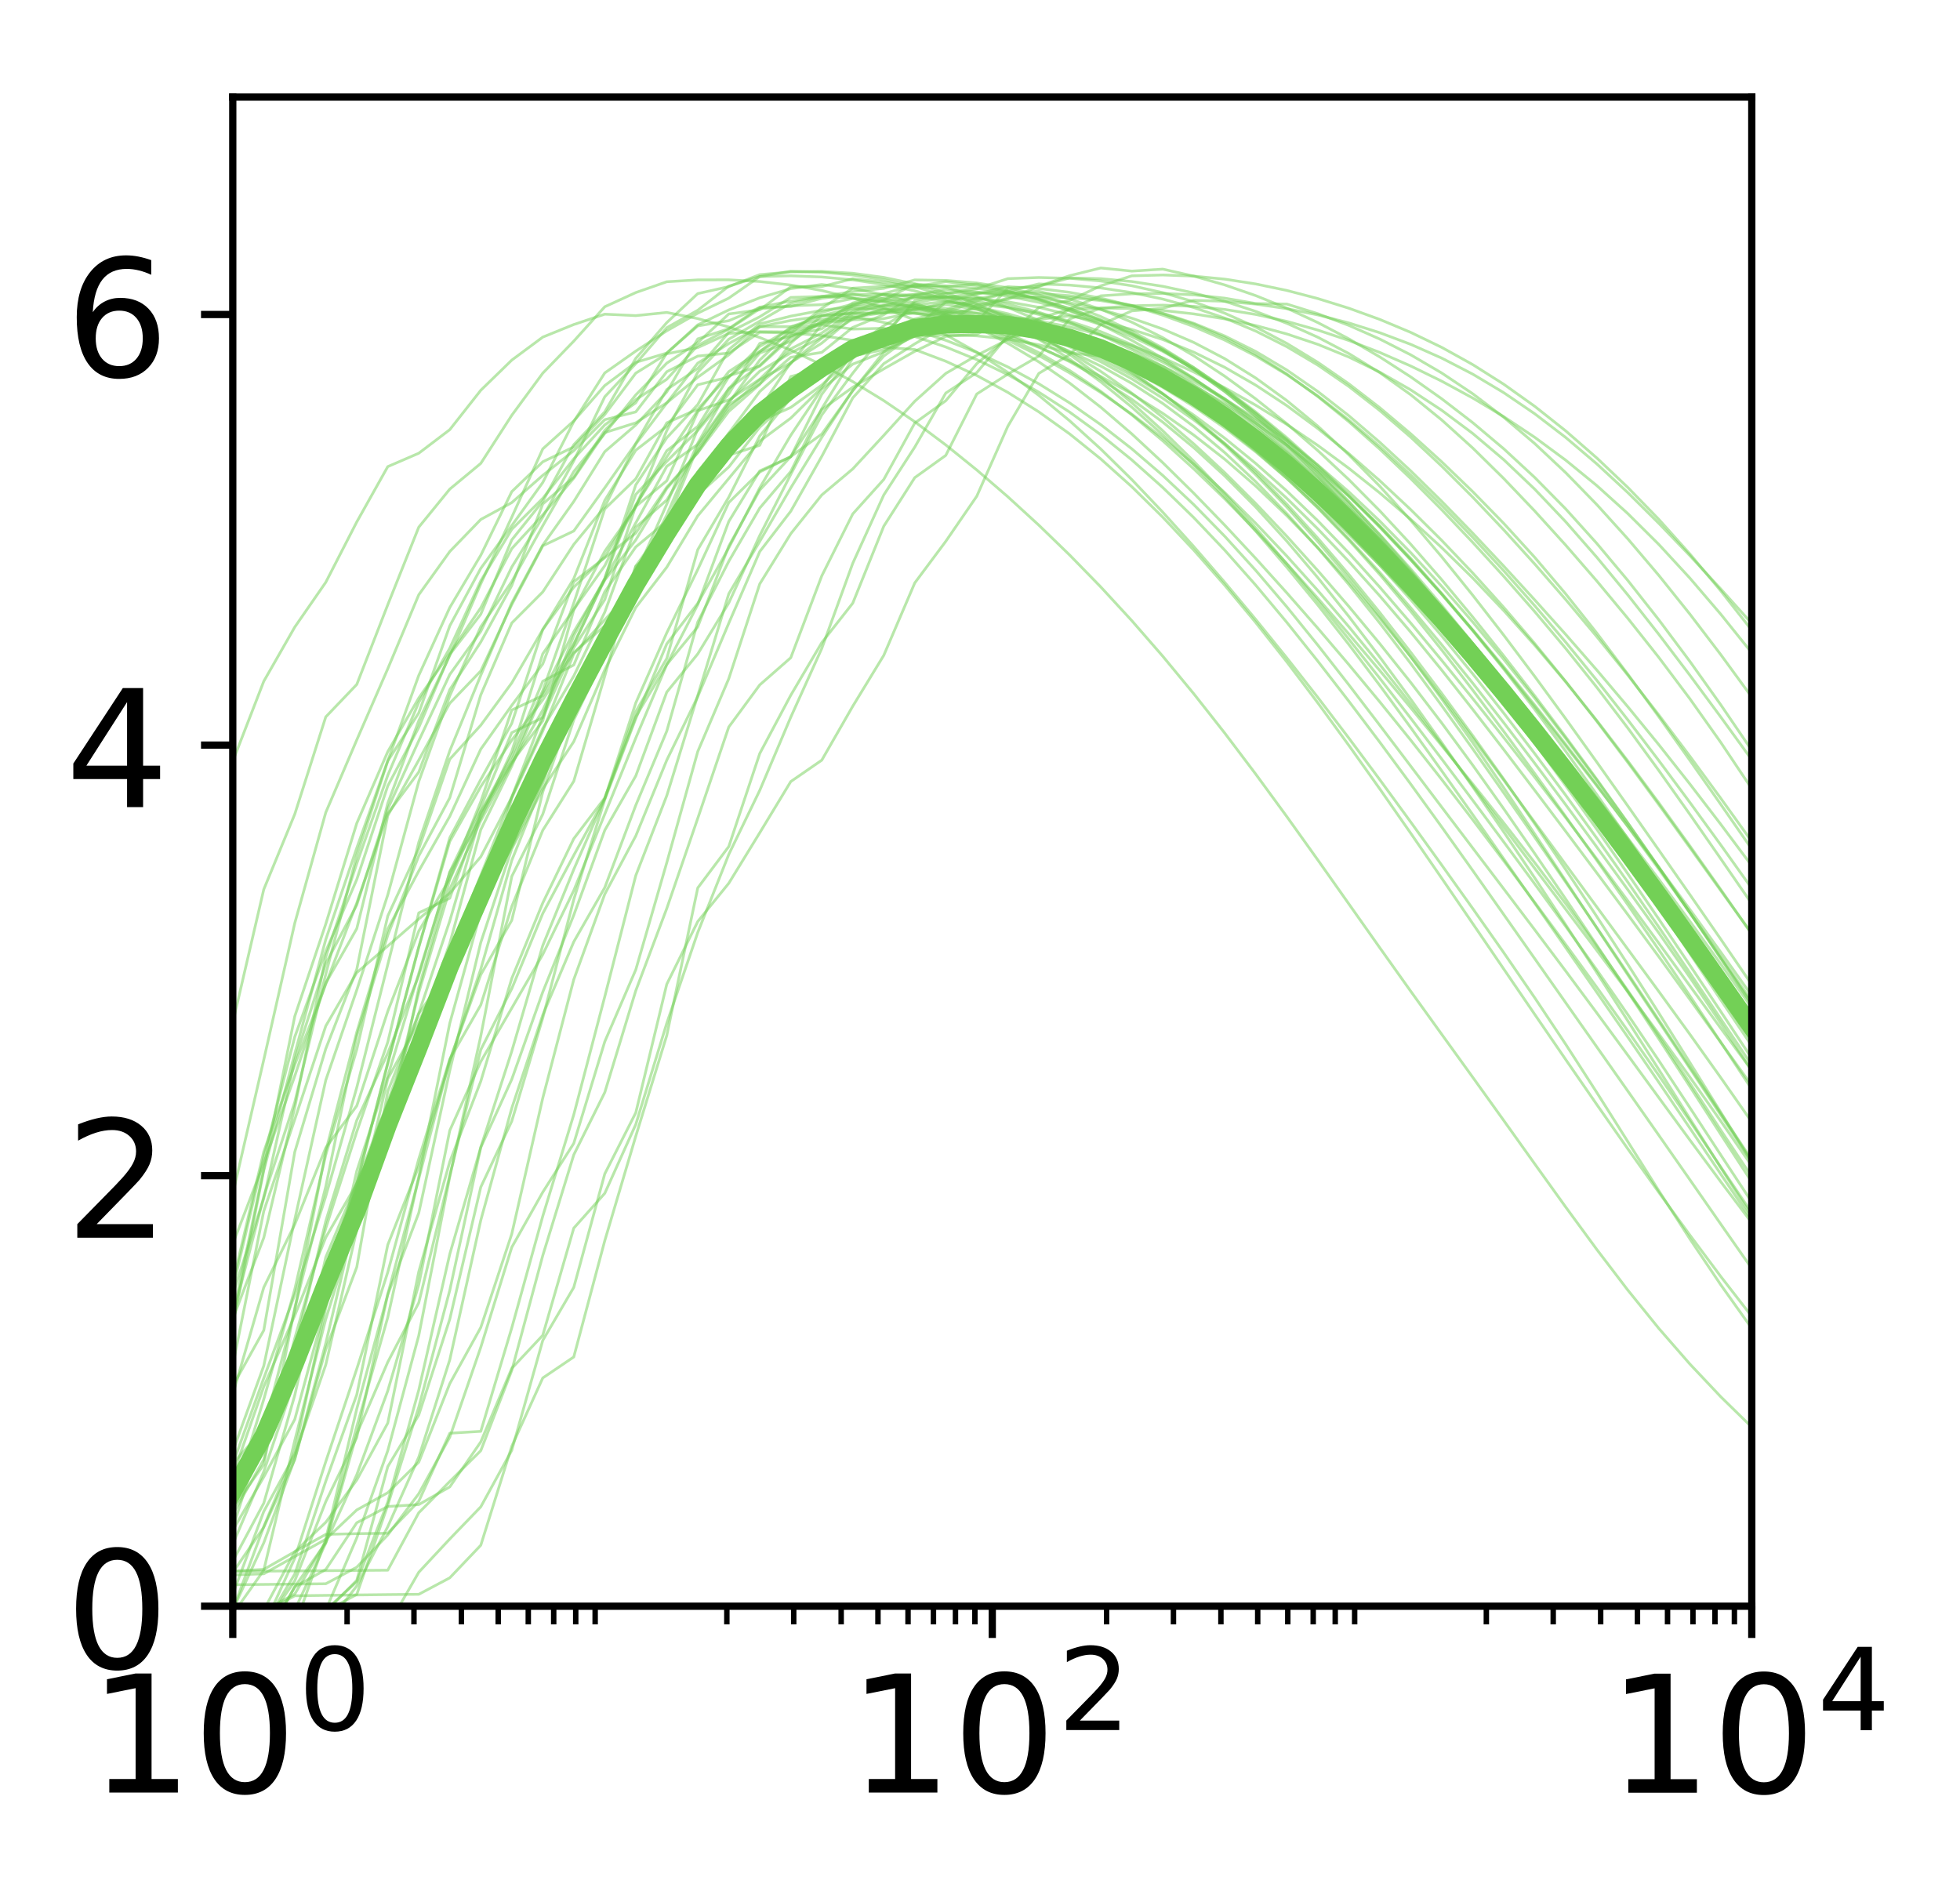 <?xml version="1.0" encoding="utf-8" standalone="no"?>
<!DOCTYPE svg PUBLIC "-//W3C//DTD SVG 1.1//EN"
  "http://www.w3.org/Graphics/SVG/1.1/DTD/svg11.dtd">
<!-- Created with matplotlib (http://matplotlib.org/) -->
<svg height="208pt" version="1.1" viewBox="0 0 216 208" width="216pt" xmlns="http://www.w3.org/2000/svg" xmlns:xlink="http://www.w3.org/1999/xlink">
 <defs>
  <style type="text/css">
*{stroke-linecap:butt;stroke-linejoin:round;}
  </style>
 </defs>
 <g id="figure_1">
  <g id="patch_1">
   <path d="M 0 208.641 
L 216.093 208.641 
L 216.093 0 
L 0 0 
z
" style="fill:#ffffff;"/>
  </g>
  <g id="axes_1">
   <g id="patch_2">
    <path d="M 25.652 177.02 
L 193.053 177.02 
L 193.053 10.7 
L 25.652 10.7 
z
" style="fill:#ffffff;"/>
   </g>
   <g id="matplotlib.axis_1">
    <g id="xtick_1">
     <g id="line2d_1">
      <defs>
       <path d="M 0 0 
L 0 3.5 
" id="m1b90d63a66" style="stroke:#000000;stroke-width:0.8;"/>
      </defs>
      <g>
       <use style="stroke:#000000;stroke-width:0.8;" x="25.652" xlink:href="#m1b90d63a66" y="177.02"/>
      </g>
     </g>
     <g id="text_1">
      <!-- $\mathdefault{10^{0}}$ -->
      <defs>
       <path d="M 12.406 8.297 
L 28.516 8.297 
L 28.516 63.922 
L 10.984 60.406 
L 10.984 69.391 
L 28.422 72.906 
L 38.281 72.906 
L 38.281 8.297 
L 54.391 8.297 
L 54.391 0 
L 12.406 0 
z
" id="DejaVuSans-31"/>
       <path d="M 31.781 66.406 
Q 24.172 66.406 20.328 58.906 
Q 16.5 51.422 16.5 36.375 
Q 16.5 21.391 20.328 13.891 
Q 24.172 6.391 31.781 6.391 
Q 39.453 6.391 43.281 13.891 
Q 47.125 21.391 47.125 36.375 
Q 47.125 51.422 43.281 58.906 
Q 39.453 66.406 31.781 66.406 
z
M 31.781 74.219 
Q 44.047 74.219 50.516 64.516 
Q 56.984 54.828 56.984 36.375 
Q 56.984 17.969 50.516 8.266 
Q 44.047 -1.422 31.781 -1.422 
Q 19.531 -1.422 13.062 8.266 
Q 6.594 17.969 6.594 36.375 
Q 6.594 54.828 13.062 64.516 
Q 19.531 74.219 31.781 74.219 
z
" id="DejaVuSans-30"/>
      </defs>
      <g transform="translate(9.812 197.697)scale(0.18 -0.18)">
       <use transform="translate(0 0.766)" xlink:href="#DejaVuSans-31"/>
       <use transform="translate(63.623 0.766)" xlink:href="#DejaVuSans-30"/>
       <use transform="translate(128.203 39.047)scale(0.7)" xlink:href="#DejaVuSans-30"/>
      </g>
     </g>
    </g>
    <g id="xtick_2">
     <g id="line2d_2">
      <g>
       <use style="stroke:#000000;stroke-width:0.8;" x="109.353" xlink:href="#m1b90d63a66" y="177.02"/>
      </g>
     </g>
     <g id="text_2">
      <!-- $\mathdefault{10^{2}}$ -->
      <defs>
       <path d="M 19.188 8.297 
L 53.609 8.297 
L 53.609 0 
L 7.328 0 
L 7.328 8.297 
Q 12.938 14.109 22.625 23.891 
Q 32.328 33.688 34.812 36.531 
Q 39.547 41.844 41.422 45.531 
Q 43.312 49.219 43.312 52.781 
Q 43.312 58.594 39.234 62.25 
Q 35.156 65.922 28.609 65.922 
Q 23.969 65.922 18.812 64.312 
Q 13.672 62.703 7.812 59.422 
L 7.812 69.391 
Q 13.766 71.781 18.938 73 
Q 24.125 74.219 28.422 74.219 
Q 39.75 74.219 46.484 68.547 
Q 53.219 62.891 53.219 53.422 
Q 53.219 48.922 51.531 44.891 
Q 49.859 40.875 45.406 35.406 
Q 44.188 33.984 37.641 27.219 
Q 31.109 20.453 19.188 8.297 
z
" id="DejaVuSans-32"/>
      </defs>
      <g transform="translate(93.513 197.697)scale(0.18 -0.18)">
       <use transform="translate(0 0.766)" xlink:href="#DejaVuSans-31"/>
       <use transform="translate(63.623 0.766)" xlink:href="#DejaVuSans-30"/>
       <use transform="translate(128.203 39.047)scale(0.7)" xlink:href="#DejaVuSans-32"/>
      </g>
     </g>
    </g>
    <g id="xtick_3">
     <g id="line2d_3">
      <g>
       <use style="stroke:#000000;stroke-width:0.8;" x="193.053" xlink:href="#m1b90d63a66" y="177.02"/>
      </g>
     </g>
     <g id="text_3">
      <!-- $\mathdefault{10^{4}}$ -->
      <defs>
       <path d="M 37.797 64.312 
L 12.891 25.391 
L 37.797 25.391 
z
M 35.203 72.906 
L 47.609 72.906 
L 47.609 25.391 
L 58.016 25.391 
L 58.016 17.188 
L 47.609 17.188 
L 47.609 0 
L 37.797 0 
L 37.797 17.188 
L 4.891 17.188 
L 4.891 26.703 
z
" id="DejaVuSans-34"/>
      </defs>
      <g transform="translate(177.213 197.697)scale(0.18 -0.18)">
       <use transform="translate(0 0.684)" xlink:href="#DejaVuSans-31"/>
       <use transform="translate(63.623 0.684)" xlink:href="#DejaVuSans-30"/>
       <use transform="translate(128.203 38.966)scale(0.7)" xlink:href="#DejaVuSans-34"/>
      </g>
     </g>
    </g>
    <g id="xtick_4">
     <g id="line2d_4">
      <defs>
       <path d="M 0 0 
L 0 2 
" id="me7fbe67bf9" style="stroke:#000000;stroke-width:0.6;"/>
      </defs>
      <g>
       <use style="stroke:#000000;stroke-width:0.6;" x="38.251" xlink:href="#me7fbe67bf9" y="177.02"/>
      </g>
     </g>
    </g>
    <g id="xtick_5">
     <g id="line2d_5">
      <g>
       <use style="stroke:#000000;stroke-width:0.6;" x="45.62" xlink:href="#me7fbe67bf9" y="177.02"/>
      </g>
     </g>
    </g>
    <g id="xtick_6">
     <g id="line2d_6">
      <g>
       <use style="stroke:#000000;stroke-width:0.6;" x="50.849" xlink:href="#me7fbe67bf9" y="177.02"/>
      </g>
     </g>
    </g>
    <g id="xtick_7">
     <g id="line2d_7">
      <g>
       <use style="stroke:#000000;stroke-width:0.6;" x="54.904" xlink:href="#me7fbe67bf9" y="177.02"/>
      </g>
     </g>
    </g>
    <g id="xtick_8">
     <g id="line2d_8">
      <g>
       <use style="stroke:#000000;stroke-width:0.6;" x="58.218" xlink:href="#me7fbe67bf9" y="177.02"/>
      </g>
     </g>
    </g>
    <g id="xtick_9">
     <g id="line2d_9">
      <g>
       <use style="stroke:#000000;stroke-width:0.6;" x="61.02" xlink:href="#me7fbe67bf9" y="177.02"/>
      </g>
     </g>
    </g>
    <g id="xtick_10">
     <g id="line2d_10">
      <g>
       <use style="stroke:#000000;stroke-width:0.6;" x="63.447" xlink:href="#me7fbe67bf9" y="177.02"/>
      </g>
     </g>
    </g>
    <g id="xtick_11">
     <g id="line2d_11">
      <g>
       <use style="stroke:#000000;stroke-width:0.6;" x="65.588" xlink:href="#me7fbe67bf9" y="177.02"/>
      </g>
     </g>
    </g>
    <g id="xtick_12">
     <g id="line2d_12">
      <g>
       <use style="stroke:#000000;stroke-width:0.6;" x="80.101" xlink:href="#me7fbe67bf9" y="177.02"/>
      </g>
     </g>
    </g>
    <g id="xtick_13">
     <g id="line2d_13">
      <g>
       <use style="stroke:#000000;stroke-width:0.6;" x="87.47" xlink:href="#me7fbe67bf9" y="177.02"/>
      </g>
     </g>
    </g>
    <g id="xtick_14">
     <g id="line2d_14">
      <g>
       <use style="stroke:#000000;stroke-width:0.6;" x="92.699" xlink:href="#me7fbe67bf9" y="177.02"/>
      </g>
     </g>
    </g>
    <g id="xtick_15">
     <g id="line2d_15">
      <g>
       <use style="stroke:#000000;stroke-width:0.6;" x="96.754" xlink:href="#me7fbe67bf9" y="177.02"/>
      </g>
     </g>
    </g>
    <g id="xtick_16">
     <g id="line2d_16">
      <g>
       <use style="stroke:#000000;stroke-width:0.6;" x="100.068" xlink:href="#me7fbe67bf9" y="177.02"/>
      </g>
     </g>
    </g>
    <g id="xtick_17">
     <g id="line2d_17">
      <g>
       <use style="stroke:#000000;stroke-width:0.6;" x="102.87" xlink:href="#me7fbe67bf9" y="177.02"/>
      </g>
     </g>
    </g>
    <g id="xtick_18">
     <g id="line2d_18">
      <g>
       <use style="stroke:#000000;stroke-width:0.6;" x="105.297" xlink:href="#me7fbe67bf9" y="177.02"/>
      </g>
     </g>
    </g>
    <g id="xtick_19">
     <g id="line2d_19">
      <g>
       <use style="stroke:#000000;stroke-width:0.6;" x="107.438" xlink:href="#me7fbe67bf9" y="177.02"/>
      </g>
     </g>
    </g>
    <g id="xtick_20">
     <g id="line2d_20">
      <g>
       <use style="stroke:#000000;stroke-width:0.6;" x="121.951" xlink:href="#me7fbe67bf9" y="177.02"/>
      </g>
     </g>
    </g>
    <g id="xtick_21">
     <g id="line2d_21">
      <g>
       <use style="stroke:#000000;stroke-width:0.6;" x="129.32" xlink:href="#me7fbe67bf9" y="177.02"/>
      </g>
     </g>
    </g>
    <g id="xtick_22">
     <g id="line2d_22">
      <g>
       <use style="stroke:#000000;stroke-width:0.6;" x="134.549" xlink:href="#me7fbe67bf9" y="177.02"/>
      </g>
     </g>
    </g>
    <g id="xtick_23">
     <g id="line2d_23">
      <g>
       <use style="stroke:#000000;stroke-width:0.6;" x="138.604" xlink:href="#me7fbe67bf9" y="177.02"/>
      </g>
     </g>
    </g>
    <g id="xtick_24">
     <g id="line2d_24">
      <g>
       <use style="stroke:#000000;stroke-width:0.6;" x="141.918" xlink:href="#me7fbe67bf9" y="177.02"/>
      </g>
     </g>
    </g>
    <g id="xtick_25">
     <g id="line2d_25">
      <g>
       <use style="stroke:#000000;stroke-width:0.6;" x="144.72" xlink:href="#me7fbe67bf9" y="177.02"/>
      </g>
     </g>
    </g>
    <g id="xtick_26">
     <g id="line2d_26">
      <g>
       <use style="stroke:#000000;stroke-width:0.6;" x="147.147" xlink:href="#me7fbe67bf9" y="177.02"/>
      </g>
     </g>
    </g>
    <g id="xtick_27">
     <g id="line2d_27">
      <g>
       <use style="stroke:#000000;stroke-width:0.6;" x="149.288" xlink:href="#me7fbe67bf9" y="177.02"/>
      </g>
     </g>
    </g>
    <g id="xtick_28">
     <g id="line2d_28">
      <g>
       <use style="stroke:#000000;stroke-width:0.6;" x="163.801" xlink:href="#me7fbe67bf9" y="177.02"/>
      </g>
     </g>
    </g>
    <g id="xtick_29">
     <g id="line2d_29">
      <g>
       <use style="stroke:#000000;stroke-width:0.6;" x="171.17" xlink:href="#me7fbe67bf9" y="177.02"/>
      </g>
     </g>
    </g>
    <g id="xtick_30">
     <g id="line2d_30">
      <g>
       <use style="stroke:#000000;stroke-width:0.6;" x="176.399" xlink:href="#me7fbe67bf9" y="177.02"/>
      </g>
     </g>
    </g>
    <g id="xtick_31">
     <g id="line2d_31">
      <g>
       <use style="stroke:#000000;stroke-width:0.6;" x="180.454" xlink:href="#me7fbe67bf9" y="177.02"/>
      </g>
     </g>
    </g>
    <g id="xtick_32">
     <g id="line2d_32">
      <g>
       <use style="stroke:#000000;stroke-width:0.6;" x="183.768" xlink:href="#me7fbe67bf9" y="177.02"/>
      </g>
     </g>
    </g>
    <g id="xtick_33">
     <g id="line2d_33">
      <g>
       <use style="stroke:#000000;stroke-width:0.6;" x="186.57" xlink:href="#me7fbe67bf9" y="177.02"/>
      </g>
     </g>
    </g>
    <g id="xtick_34">
     <g id="line2d_34">
      <g>
       <use style="stroke:#000000;stroke-width:0.6;" x="188.997" xlink:href="#me7fbe67bf9" y="177.02"/>
      </g>
     </g>
    </g>
    <g id="xtick_35">
     <g id="line2d_35">
      <g>
       <use style="stroke:#000000;stroke-width:0.6;" x="191.138" xlink:href="#me7fbe67bf9" y="177.02"/>
      </g>
     </g>
    </g>
   </g>
   <g id="matplotlib.axis_2">
    <g id="ytick_1">
     <g id="line2d_36">
      <defs>
       <path d="M 0 0 
L -3.5 0 
" id="mc0fadabac6" style="stroke:#000000;stroke-width:0.8;"/>
      </defs>
      <g>
       <use style="stroke:#000000;stroke-width:0.8;" x="25.652" xlink:href="#mc0fadabac6" y="177.02"/>
      </g>
     </g>
     <g id="text_4">
      <!-- 0 -->
      <g transform="translate(7.2 183.859)scale(0.18 -0.18)">
       <use xlink:href="#DejaVuSans-30"/>
      </g>
     </g>
    </g>
    <g id="ytick_2">
     <g id="line2d_37">
      <g>
       <use style="stroke:#000000;stroke-width:0.8;" x="25.652" xlink:href="#mc0fadabac6" y="129.568"/>
      </g>
     </g>
     <g id="text_5">
      <!-- 2 -->
      <g transform="translate(7.2 136.406)scale(0.18 -0.18)">
       <use xlink:href="#DejaVuSans-32"/>
      </g>
     </g>
    </g>
    <g id="ytick_3">
     <g id="line2d_38">
      <g>
       <use style="stroke:#000000;stroke-width:0.8;" x="25.652" xlink:href="#mc0fadabac6" y="82.116"/>
      </g>
     </g>
     <g id="text_6">
      <!-- 4 -->
      <g transform="translate(7.2 88.954)scale(0.18 -0.18)">
       <use xlink:href="#DejaVuSans-34"/>
      </g>
     </g>
    </g>
    <g id="ytick_4">
     <g id="line2d_39">
      <g>
       <use style="stroke:#000000;stroke-width:0.8;" x="25.652" xlink:href="#mc0fadabac6" y="34.663"/>
      </g>
     </g>
     <g id="text_7">
      <!-- 6 -->
      <defs>
       <path d="M 33.016 40.375 
Q 26.375 40.375 22.484 35.828 
Q 18.609 31.297 18.609 23.391 
Q 18.609 15.531 22.484 10.953 
Q 26.375 6.391 33.016 6.391 
Q 39.656 6.391 43.531 10.953 
Q 47.406 15.531 47.406 23.391 
Q 47.406 31.297 43.531 35.828 
Q 39.656 40.375 33.016 40.375 
z
M 52.594 71.297 
L 52.594 62.312 
Q 48.875 64.062 45.094 64.984 
Q 41.312 65.922 37.594 65.922 
Q 27.828 65.922 22.672 59.328 
Q 17.531 52.734 16.797 39.406 
Q 19.672 43.656 24.016 45.922 
Q 28.375 48.188 33.594 48.188 
Q 44.578 48.188 50.953 41.516 
Q 57.328 34.859 57.328 23.391 
Q 57.328 12.156 50.688 5.359 
Q 44.047 -1.422 33.016 -1.422 
Q 20.359 -1.422 13.672 8.266 
Q 6.984 17.969 6.984 36.375 
Q 6.984 53.656 15.188 63.938 
Q 23.391 74.219 37.203 74.219 
Q 40.922 74.219 44.703 73.484 
Q 48.484 72.75 52.594 71.297 
z
" id="DejaVuSans-36"/>
      </defs>
      <g transform="translate(7.2 41.502)scale(0.18 -0.18)">
       <use xlink:href="#DejaVuSans-36"/>
      </g>
     </g>
    </g>
   </g>
   <g id="line2d_40">
    <path clip-path="url(#pee00eeeba5)" d="M 25.652 173.151 
L 29.069 172.959 
L 32.485 171.009 
L 35.901 169.102 
L 39.318 169.024 
L 42.734 168.98 
L 46.15 165.454 
L 49.567 157.953 
L 52.983 157.747 
L 56.399 146.342 
L 59.816 134.029 
L 63.232 122.847 
L 66.648 109.837 
L 70.065 96.495 
L 73.481 87.689 
L 76.897 76.642 
L 80.314 65.443 
L 83.73 59.662 
L 87.146 53.767 
L 90.563 48.201 
L 93.979 43.01 
L 97.395 39.243 
L 100.812 36.719 
L 104.228 35.608 
L 107.644 33.611 
L 111.061 32.975 
L 114.477 31.553 
L 117.893 30.626 
L 121.31 30.713 
L 124.726 31.027 
L 128.142 31.555 
L 131.559 32.285 
L 134.975 33.208 
L 138.391 34.321 
L 141.808 35.631 
L 145.224 37.164 
L 148.64 38.962 
L 152.057 41.068 
L 155.473 43.51 
L 158.889 46.288 
L 162.306 49.38 
L 165.722 52.741 
L 169.138 56.324 
L 172.555 60.091 
L 175.971 64.028 
L 179.387 68.139 
L 182.804 72.449 
L 186.22 76.998 
L 189.636 81.82 
L 193.053 86.926 
" style="fill:none;opacity:0.5;stroke:#73d056;stroke-linecap:square;stroke-width:0.3;"/>
   </g>
   <g id="line2d_41">
    <path clip-path="url(#pee00eeeba5)" d="M 25.652 145.355 
L 29.069 136.414 
L 32.485 122.037 
L 35.901 105.455 
L 39.318 95.164 
L 42.734 85.446 
L 46.15 77.407 
L 49.567 71.438 
L 52.983 64.014 
L 56.399 58.337 
L 59.816 54.924 
L 63.232 50.561 
L 66.648 46.826 
L 70.065 44.389 
L 73.481 38.912 
L 76.897 35.802 
L 80.314 34.157 
L 83.73 32.819 
L 87.146 31.811 
L 90.563 31.354 
L 93.979 31.792 
L 97.395 32.475 
L 100.812 33.411 
L 104.228 34.61 
L 107.644 36.08 
L 111.061 37.833 
L 114.477 39.879 
L 117.893 42.229 
L 121.31 44.882 
L 124.726 47.817 
L 128.142 50.991 
L 131.559 54.358 
L 134.975 57.885 
L 138.391 61.549 
L 141.808 65.334 
L 145.224 69.231 
L 148.64 73.238 
L 152.057 77.353 
L 155.473 81.578 
L 158.889 85.914 
L 162.306 90.353 
L 165.722 94.876 
L 169.138 99.462 
L 172.555 104.103 
L 175.971 108.808 
L 179.387 113.603 
L 182.804 118.513 
L 186.22 123.534 
L 189.636 128.616 
L 193.053 133.674 
" style="fill:none;opacity:0.5;stroke:#73d056;stroke-linecap:square;stroke-width:0.3;"/>
   </g>
   <g id="line2d_42">
    <path clip-path="url(#pee00eeeba5)" d="M 25.652 166.243 
L 29.069 161.402 
L 32.485 144.158 
L 35.901 130.775 
L 39.318 114.164 
L 42.734 103.068 
L 46.15 94.331 
L 49.567 87.923 
L 52.983 76.583 
L 56.399 68.663 
L 59.816 65.236 
L 63.232 60.004 
L 66.648 55.857 
L 70.065 48.936 
L 73.481 44.416 
L 76.897 40.024 
L 80.314 37.863 
L 83.73 36.005 
L 87.146 35.32 
L 90.563 34.831 
L 93.979 34.534 
L 97.395 34.434 
L 100.812 34.541 
L 104.228 34.871 
L 107.644 35.442 
L 111.061 36.267 
L 114.477 37.357 
L 117.893 38.714 
L 121.31 40.343 
L 124.726 42.255 
L 128.142 44.468 
L 131.559 47.006 
L 134.975 49.884 
L 138.391 53.095 
L 141.808 56.608 
L 145.224 60.389 
L 148.64 64.415 
L 152.057 68.67 
L 155.473 73.136 
L 158.889 77.776 
L 162.306 82.542 
L 165.722 87.388 
L 169.138 92.287 
L 172.555 97.231 
L 175.971 102.229 
L 179.387 107.29 
L 182.804 112.411 
L 186.22 117.564 
L 189.636 122.712 
L 193.053 127.828 
" style="fill:none;opacity:0.5;stroke:#73d056;stroke-linecap:square;stroke-width:0.3;"/>
   </g>
   <g id="line2d_43">
    <path clip-path="url(#pee00eeeba5)" d="M 25.652 137.105 
L 29.069 128.203 
L 32.485 118.591 
L 35.901 108.348 
L 39.318 102.341 
L 42.734 88.525 
L 46.15 79.438 
L 49.567 72.247 
L 52.983 64.339 
L 56.399 57 
L 59.816 49.473 
L 63.232 46.389 
L 66.648 42.492 
L 70.065 39.936 
L 73.481 38.909 
L 76.897 35.919 
L 80.314 35.348 
L 83.73 33.893 
L 87.146 33.789 
L 90.563 32.872 
L 93.979 32.436 
L 97.395 32.933 
L 100.812 33.625 
L 104.228 34.499 
L 107.644 35.549 
L 111.061 36.779 
L 114.477 38.21 
L 117.893 39.871 
L 121.31 41.797 
L 124.726 44.012 
L 128.142 46.524 
L 131.559 49.335 
L 134.975 52.453 
L 138.391 55.889 
L 141.808 59.636 
L 145.224 63.662 
L 148.64 67.932 
L 152.057 72.414 
L 155.473 77.069 
L 158.889 81.851 
L 162.306 86.726 
L 165.722 91.693 
L 169.138 96.763 
L 172.555 101.935 
L 175.971 107.189 
L 179.387 112.505 
L 182.804 117.872 
L 186.22 123.276 
L 189.636 128.685 
L 193.053 134.035 
" style="fill:none;opacity:0.5;stroke:#73d056;stroke-linecap:square;stroke-width:0.3;"/>
   </g>
   <g id="line2d_44">
    <path clip-path="url(#pee00eeeba5)" d="M 25.652 181.023 
L 29.069 181.023 
L 32.485 181.023 
L 35.901 177.564 
L 39.318 175.72 
L 42.734 165.889 
L 46.15 155.082 
L 49.567 142.203 
L 52.983 126.434 
L 56.399 115.854 
L 59.816 104.198 
L 63.232 95.818 
L 66.648 88.011 
L 70.065 77.464 
L 73.481 69.742 
L 76.897 62.766 
L 80.314 55.387 
L 83.73 52.018 
L 87.146 50.324 
L 90.563 45.139 
L 93.979 42.677 
L 97.395 40.655 
L 100.812 38.72 
L 104.228 37.071 
L 107.644 36.842 
L 111.061 35.015 
L 114.477 35.195 
L 117.893 34.817 
L 121.31 35.441 
L 124.726 36.305 
L 128.142 37.423 
L 131.559 38.813 
L 134.975 40.487 
L 138.391 42.451 
L 141.808 44.702 
L 145.224 47.223 
L 148.64 49.989 
L 152.057 52.977 
L 155.473 56.17 
L 158.889 59.562 
L 162.306 63.154 
L 165.722 66.944 
L 169.138 70.933 
L 172.555 75.116 
L 175.971 79.486 
L 179.387 84.019 
L 182.804 88.673 
L 186.22 93.4 
L 189.636 98.153 
L 193.053 102.893 
" style="fill:none;opacity:0.5;stroke:#73d056;stroke-linecap:square;stroke-width:0.3;"/>
   </g>
   <g id="line2d_45">
    <path clip-path="url(#pee00eeeba5)" d="M 25.652 83.908 
L 29.069 75.086 
L 32.485 69.11 
L 35.901 64.174 
L 39.318 57.522 
L 42.734 51.425 
L 46.15 49.949 
L 49.567 47.353 
L 52.983 43.014 
L 56.399 39.688 
L 59.816 37.152 
L 63.232 35.766 
L 66.648 34.625 
L 70.065 34.785 
L 73.481 34.434 
L 76.897 35.114 
L 80.314 36.038 
L 83.73 37.198 
L 87.146 38.588 
L 90.563 40.206 
L 93.979 42.058 
L 97.395 44.152 
L 100.812 46.482 
L 104.228 49.037 
L 107.644 51.796 
L 111.061 54.743 
L 114.477 57.871 
L 117.893 61.183 
L 121.31 64.689 
L 124.726 68.4 
L 128.142 72.325 
L 131.559 76.461 
L 134.975 80.8 
L 138.391 85.321 
L 141.808 89.991 
L 145.224 94.769 
L 148.64 99.608 
L 152.057 104.451 
L 155.473 109.251 
L 158.889 113.999 
L 162.306 118.733 
L 165.722 123.494 
L 169.138 128.28 
L 172.555 133.04 
L 175.971 137.699 
L 179.387 142.177 
L 182.804 146.398 
L 186.22 150.318 
L 189.636 153.936 
L 193.053 157.281 
" style="fill:none;opacity:0.5;stroke:#73d056;stroke-linecap:square;stroke-width:0.3;"/>
   </g>
   <g id="line2d_46">
    <path clip-path="url(#pee00eeeba5)" d="M 25.652 177.749 
L 29.069 177.708 
L 32.485 175.869 
L 35.901 175.823 
L 39.318 175.778 
L 42.734 175.739 
L 46.15 175.707 
L 49.567 173.89 
L 52.983 170.301 
L 56.399 159.391 
L 59.816 151.863 
L 63.232 149.549 
L 66.648 136.736 
L 70.065 125.22 
L 73.481 114.114 
L 76.897 97.855 
L 80.314 93.297 
L 83.73 83.04 
L 87.146 76.621 
L 90.563 70.823 
L 93.979 66.471 
L 97.395 57.994 
L 100.812 52.639 
L 104.228 50.186 
L 107.644 43.423 
L 111.061 41.232 
L 114.477 39.25 
L 117.893 35.142 
L 121.31 33.967 
L 124.726 33.699 
L 128.142 33.629 
L 131.559 33.762 
L 134.975 34.103 
L 138.391 34.656 
L 141.808 35.418 
L 145.224 36.378 
L 148.64 37.523 
L 152.057 38.844 
L 155.473 40.34 
L 158.889 42.013 
L 162.306 43.869 
L 165.722 45.922 
L 169.138 48.199 
L 172.555 50.722 
L 175.971 53.514 
L 179.387 56.599 
L 182.804 59.995 
L 186.22 63.701 
L 189.636 67.693 
L 193.053 71.949 
" style="fill:none;opacity:0.5;stroke:#73d056;stroke-linecap:square;stroke-width:0.3;"/>
   </g>
   <g id="line2d_47">
    <path clip-path="url(#pee00eeeba5)" d="M 25.652 162.61 
L 29.069 152.818 
L 32.485 144.983 
L 35.901 136.379 
L 39.318 130.452 
L 42.734 121.465 
L 46.15 111.664 
L 49.567 101.489 
L 52.983 89.83 
L 56.399 84.007 
L 59.816 79.441 
L 63.232 67.218 
L 66.648 60.761 
L 70.065 55.884 
L 73.481 47.456 
L 76.897 41.022 
L 80.314 37.385 
L 83.73 35.394 
L 87.146 33.419 
L 90.563 32.678 
L 93.979 32.133 
L 97.395 31.781 
L 100.812 30.85 
L 104.228 30.905 
L 107.644 31.187 
L 111.061 31.713 
L 114.477 32.5 
L 117.893 33.556 
L 121.31 34.888 
L 124.726 36.492 
L 128.142 38.364 
L 131.559 40.504 
L 134.975 42.905 
L 138.391 45.549 
L 141.808 48.407 
L 145.224 51.459 
L 148.64 54.693 
L 152.057 58.109 
L 155.473 61.713 
L 158.889 65.512 
L 162.306 69.518 
L 165.722 73.742 
L 169.138 78.183 
L 172.555 82.807 
L 175.971 87.566 
L 179.387 92.435 
L 182.804 97.431 
L 186.22 102.593 
L 189.636 107.942 
L 193.053 113.455 
" style="fill:none;opacity:0.5;stroke:#73d056;stroke-linecap:square;stroke-width:0.3;"/>
   </g>
   <g id="line2d_48">
    <path clip-path="url(#pee00eeeba5)" d="M 25.652 181.023 
L 29.069 181.023 
L 32.485 181.023 
L 35.901 177.619 
L 39.318 174.164 
L 42.734 161.636 
L 46.15 155.949 
L 49.567 145.381 
L 52.983 130.833 
L 56.399 123.563 
L 59.816 112.187 
L 63.232 99.137 
L 66.648 88.12 
L 70.065 79.204 
L 73.481 70.963 
L 76.897 66.486 
L 80.314 60.378 
L 83.73 53.761 
L 87.146 47.972 
L 90.563 42.882 
L 93.979 40.132 
L 97.395 38.776 
L 100.812 36.525 
L 104.228 34.616 
L 107.644 33.988 
L 111.061 32.834 
L 114.477 32.697 
L 117.893 32.794 
L 121.31 33.127 
L 124.726 33.708 
L 128.142 34.563 
L 131.559 35.724 
L 134.975 37.217 
L 138.391 39.052 
L 141.808 41.22 
L 145.224 43.701 
L 148.64 46.47 
L 152.057 49.498 
L 155.473 52.75 
L 158.889 56.188 
L 162.306 59.784 
L 165.722 63.522 
L 169.138 67.411 
L 172.555 71.475 
L 175.971 75.746 
L 179.387 80.232 
L 182.804 84.913 
L 186.22 89.737 
L 189.636 94.648 
L 193.053 99.6 
" style="fill:none;opacity:0.5;stroke:#73d056;stroke-linecap:square;stroke-width:0.3;"/>
   </g>
   <g id="line2d_49">
    <path clip-path="url(#pee00eeeba5)" d="M 25.652 168.654 
L 29.069 162.775 
L 32.485 156.426 
L 35.901 143.827 
L 39.318 130.351 
L 42.734 117.142 
L 46.15 104.402 
L 49.567 92.329 
L 52.983 85.91 
L 56.399 79.717 
L 59.816 69.368 
L 63.232 64.715 
L 66.648 61.358 
L 70.065 55.813 
L 73.481 52.987 
L 76.897 45.394 
L 80.314 40.961 
L 83.73 38.717 
L 87.146 36.745 
L 90.563 33.977 
L 93.979 31.76 
L 97.395 31.565 
L 100.812 31.583 
L 104.228 31.036 
L 107.644 31.473 
L 111.061 32.115 
L 114.477 32.962 
L 117.893 34.019 
L 121.31 35.299 
L 124.726 36.822 
L 128.142 38.619 
L 131.559 40.722 
L 134.975 43.157 
L 138.391 45.929 
L 141.808 49.031 
L 145.224 52.437 
L 148.64 56.12 
L 152.057 60.044 
L 155.473 64.164 
L 158.889 68.435 
L 162.306 72.826 
L 165.722 77.319 
L 169.138 81.908 
L 172.555 86.595 
L 175.971 91.39 
L 179.387 96.292 
L 182.804 101.287 
L 186.22 106.355 
L 189.636 111.479 
L 193.053 116.639 
" style="fill:none;opacity:0.5;stroke:#73d056;stroke-linecap:square;stroke-width:0.3;"/>
   </g>
   <g id="line2d_50">
    <path clip-path="url(#pee00eeeba5)" d="M 25.652 173.184 
L 29.069 173.153 
L 32.485 173.127 
L 35.901 173.103 
L 39.318 173.078 
L 42.734 173.05 
L 46.15 166.718 
L 49.567 163.273 
L 52.983 159.878 
L 56.399 151.034 
L 59.816 138.366 
L 63.232 127.271 
L 66.648 120.395 
L 70.065 109.182 
L 73.481 100.123 
L 76.897 90.184 
L 80.314 80.123 
L 83.73 75.481 
L 87.146 72.486 
L 90.563 63.467 
L 93.979 56.638 
L 97.395 52.841 
L 100.812 46.624 
L 104.228 44.164 
L 107.644 40.081 
L 111.061 37.22 
L 114.477 36.565 
L 117.893 34.011 
L 121.31 32.601 
L 124.726 32.383 
L 128.142 32.341 
L 131.559 32.494 
L 134.975 32.86 
L 138.391 33.455 
L 141.808 33.508 
L 145.224 34.571 
L 148.64 35.858 
L 152.057 37.368 
L 155.473 39.111 
L 158.889 41.112 
L 162.306 43.399 
L 165.722 45.99 
L 169.138 48.891 
L 172.555 52.101 
L 175.971 55.606 
L 179.387 59.382 
L 182.804 63.407 
L 186.22 67.667 
L 189.636 72.148 
L 193.053 76.826 
" style="fill:none;opacity:0.5;stroke:#73d056;stroke-linecap:square;stroke-width:0.3;"/>
   </g>
   <g id="line2d_51">
    <path clip-path="url(#pee00eeeba5)" d="M 25.652 112.72 
L 29.069 98.021 
L 32.485 89.727 
L 35.901 79.009 
L 39.318 75.433 
L 42.734 66.649 
L 46.15 58.099 
L 49.567 53.905 
L 52.983 51.072 
L 56.399 45.77 
L 59.816 41.127 
L 63.232 37.597 
L 66.648 33.808 
L 70.065 32.243 
L 73.481 31.052 
L 76.897 30.846 
L 80.314 30.839 
L 83.73 31.026 
L 87.146 31.414 
L 90.563 32.018 
L 93.979 32.852 
L 97.395 33.932 
L 100.812 35.273 
L 104.228 36.896 
L 107.644 38.818 
L 111.061 41.044 
L 114.477 43.57 
L 117.893 46.388 
L 121.31 49.488 
L 124.726 52.852 
L 128.142 56.448 
L 131.559 60.236 
L 134.975 64.184 
L 138.391 68.274 
L 141.808 72.499 
L 145.224 76.854 
L 148.64 81.334 
L 152.057 85.926 
L 155.473 90.605 
L 158.889 95.346 
L 162.306 100.136 
L 165.722 104.995 
L 169.138 109.97 
L 172.555 115.104 
L 175.971 120.401 
L 179.387 125.809 
L 182.804 131.224 
L 186.22 136.52 
L 189.636 141.598 
L 193.053 146.397 
" style="fill:none;opacity:0.5;stroke:#73d056;stroke-linecap:square;stroke-width:0.3;"/>
   </g>
   <g id="line2d_52">
    <path clip-path="url(#pee00eeeba5)" d="M 25.652 159.949 
L 29.069 150.528 
L 32.485 134.393 
L 35.901 119.045 
L 39.318 109.11 
L 42.734 98.622 
L 46.15 86.124 
L 49.567 76.686 
L 52.983 69.078 
L 56.399 64.096 
L 59.816 57.939 
L 63.232 51.975 
L 66.648 47.768 
L 70.065 43.523 
L 73.481 40.021 
L 76.897 37.765 
L 80.314 34.603 
L 83.73 34.143 
L 87.146 31.604 
L 90.563 31.578 
L 93.979 30.722 
L 97.395 31.093 
L 100.812 31.664 
L 104.228 31.668 
L 107.644 32.663 
L 111.061 33.879 
L 114.477 35.318 
L 117.893 36.978 
L 121.31 38.864 
L 124.726 40.991 
L 128.142 43.383 
L 131.559 46.066 
L 134.975 49.05 
L 138.391 52.33 
L 141.808 55.88 
L 145.224 59.676 
L 148.64 63.698 
L 152.057 67.937 
L 155.473 72.386 
L 158.889 77.031 
L 162.306 81.853 
L 165.722 86.83 
L 169.138 91.929 
L 172.555 97.094 
L 175.971 102.273 
L 179.387 107.436 
L 182.804 112.582 
L 186.22 117.727 
L 189.636 122.888 
L 193.053 128.057 
" style="fill:none;opacity:0.5;stroke:#73d056;stroke-linecap:square;stroke-width:0.3;"/>
   </g>
   <g id="line2d_53">
    <path clip-path="url(#pee00eeeba5)" d="M 25.652 161.305 
L 29.069 157.461 
L 32.485 144.367 
L 35.901 126.869 
L 39.318 113.751 
L 42.734 102.385 
L 46.15 95.993 
L 49.567 89.965 
L 52.983 82.567 
L 56.399 77.737 
L 59.816 73.172 
L 63.232 64.119 
L 66.648 61.465 
L 70.065 58.75 
L 73.481 53.697 
L 76.897 49.891 
L 80.314 45.345 
L 83.73 42.355 
L 87.146 37.819 
L 90.563 34.789 
L 93.979 34.512 
L 97.395 33.686 
L 100.812 33.857 
L 104.228 34.251 
L 107.644 34.877 
L 111.061 35.744 
L 114.477 36.861 
L 117.893 38.234 
L 121.31 39.864 
L 124.726 41.75 
L 128.142 43.888 
L 131.559 46.273 
L 134.975 48.905 
L 138.391 51.787 
L 141.808 54.918 
L 145.224 58.287 
L 148.64 61.877 
L 152.057 65.674 
L 155.473 69.673 
L 158.889 73.858 
L 162.306 78.187 
L 165.722 82.615 
L 169.138 87.105 
L 172.555 91.637 
L 175.971 96.199 
L 179.387 100.793 
L 182.804 105.433 
L 186.22 110.132 
L 189.636 114.88 
L 193.053 119.644 
" style="fill:none;opacity:0.5;stroke:#73d056;stroke-linecap:square;stroke-width:0.3;"/>
   </g>
   <g id="line2d_54">
    <path clip-path="url(#pee00eeeba5)" d="M 25.652 174.654 
L 29.069 174.618 
L 32.485 174.581 
L 35.901 174.545 
L 39.318 172.719 
L 42.734 169.163 
L 46.15 164.621 
L 49.567 158.388 
L 52.983 148.482 
L 56.399 137.464 
L 59.816 131.386 
L 63.232 126.008 
L 66.648 114.796 
L 70.065 106.872 
L 73.481 95.074 
L 76.897 82.824 
L 80.314 74.796 
L 83.73 64.348 
L 87.146 58.818 
L 90.563 54.549 
L 93.979 51.677 
L 97.395 47.987 
L 100.812 44.222 
L 104.228 41.155 
L 107.644 39.166 
L 111.061 37.426 
L 114.477 35.099 
L 117.893 34.058 
L 121.31 33.95 
L 124.726 34 
L 128.142 34.213 
L 131.559 34.594 
L 134.975 35.146 
L 138.391 35.879 
L 141.808 36.805 
L 145.224 37.951 
L 148.64 39.346 
L 152.057 41.016 
L 155.473 42.972 
L 158.889 45.22 
L 162.306 47.775 
L 165.722 50.667 
L 169.138 53.918 
L 172.555 57.514 
L 175.971 61.413 
L 179.387 65.561 
L 182.804 69.906 
L 186.22 74.404 
L 189.636 79.023 
L 193.053 83.735 
" style="fill:none;opacity:0.5;stroke:#73d056;stroke-linecap:square;stroke-width:0.3;"/>
   </g>
   <g id="line2d_55">
    <path clip-path="url(#pee00eeeba5)" d="M 25.652 145.073 
L 29.069 131.883 
L 32.485 121.455 
L 35.901 107.363 
L 39.318 94.278 
L 42.734 83.862 
L 46.15 78.573 
L 49.567 68.976 
L 52.983 62.639 
L 56.399 57.928 
L 59.816 53.174 
L 63.232 46.459 
L 66.648 41.1 
L 70.065 38.694 
L 73.481 36.457 
L 76.897 34.514 
L 80.314 32.856 
L 83.73 30.477 
L 87.146 29.896 
L 90.563 29.998 
L 93.979 30.307 
L 97.395 30.833 
L 100.812 31.597 
L 104.228 32.618 
L 107.644 33.915 
L 111.061 35.503 
L 114.477 37.393 
L 117.893 39.59 
L 121.31 42.088 
L 124.726 44.872 
L 128.142 47.925 
L 131.559 51.232 
L 134.975 54.78 
L 138.391 58.546 
L 141.808 62.513 
L 145.224 66.673 
L 148.64 71.02 
L 152.057 75.539 
L 155.473 80.197 
L 158.889 84.959 
L 162.306 89.788 
L 165.722 94.657 
L 169.138 99.547 
L 172.555 104.449 
L 175.971 109.361 
L 179.387 114.292 
L 182.804 119.272 
L 186.22 124.315 
L 189.636 129.397 
L 193.053 134.448 
" style="fill:none;opacity:0.5;stroke:#73d056;stroke-linecap:square;stroke-width:0.3;"/>
   </g>
   <g id="line2d_56">
    <path clip-path="url(#pee00eeeba5)" d="M 25.652 172.065 
L 29.069 165.662 
L 32.485 153.771 
L 35.901 138.559 
L 39.318 130.418 
L 42.734 122.988 
L 46.15 109.382 
L 49.567 97.991 
L 52.983 90.441 
L 56.399 84.173 
L 59.816 78.256 
L 63.232 70.951 
L 66.648 63.868 
L 70.065 57.632 
L 73.481 51.399 
L 76.897 48.972 
L 80.314 44.24 
L 83.73 40.91 
L 87.146 38.89 
L 90.563 37.163 
L 93.979 34.592 
L 97.395 34.503 
L 100.812 33.621 
L 104.228 33.215 
L 107.644 33.79 
L 111.061 34.577 
L 114.477 35.577 
L 117.893 36.8 
L 121.31 38.26 
L 124.726 39.978 
L 128.142 41.977 
L 131.559 44.26 
L 134.975 46.809 
L 138.391 49.581 
L 141.808 52.533 
L 145.224 55.639 
L 148.64 58.889 
L 152.057 62.283 
L 155.473 65.827 
L 158.889 69.53 
L 162.306 73.4 
L 165.722 77.441 
L 169.138 81.636 
L 172.555 85.953 
L 175.971 90.367 
L 179.387 94.87 
L 182.804 99.465 
L 186.22 104.162 
L 189.636 108.978 
L 193.053 113.933 
" style="fill:none;opacity:0.5;stroke:#73d056;stroke-linecap:square;stroke-width:0.3;"/>
   </g>
   <g id="line2d_57">
    <path clip-path="url(#pee00eeeba5)" d="M 25.652 150.488 
L 29.069 133.477 
L 32.485 123.37 
L 35.901 113.076 
L 39.318 107.194 
L 42.734 104.256 
L 46.15 101.279 
L 49.567 98.428 
L 52.983 94.426 
L 56.399 87.866 
L 59.816 78.893 
L 63.232 70.064 
L 66.648 63.742 
L 70.065 54.493 
L 73.481 50.848 
L 76.897 47.438 
L 80.314 43.391 
L 83.73 37.844 
L 87.146 37.072 
L 90.563 35.459 
L 93.979 35.07 
L 97.395 34.111 
L 100.812 34.144 
L 104.228 34.405 
L 107.644 34.908 
L 111.061 35.664 
L 114.477 36.683 
L 117.893 37.973 
L 121.31 39.536 
L 124.726 41.362 
L 128.142 43.436 
L 131.559 45.747 
L 134.975 48.294 
L 138.391 51.079 
L 141.808 54.108 
L 145.224 57.391 
L 148.64 60.932 
L 152.057 64.709 
L 155.473 68.675 
L 158.889 72.783 
L 162.306 76.994 
L 165.722 81.29 
L 169.138 85.667 
L 172.555 90.124 
L 175.971 94.662 
L 179.387 99.275 
L 182.804 103.943 
L 186.22 108.638 
L 189.636 113.324 
L 193.053 117.96 
" style="fill:none;opacity:0.5;stroke:#73d056;stroke-linecap:square;stroke-width:0.3;"/>
   </g>
   <g id="line2d_58">
    <path clip-path="url(#pee00eeeba5)" d="M 25.652 179.225 
L 29.069 179.225 
L 32.485 177.429 
L 35.901 170.071 
L 39.318 158.032 
L 42.734 150.115 
L 46.15 143.572 
L 49.567 129.546 
L 52.983 115.693 
L 56.399 108.964 
L 59.816 100.672 
L 63.232 94.259 
L 66.648 87.999 
L 70.065 78.422 
L 73.481 72.57 
L 76.897 60.579 
L 80.314 54.796 
L 83.73 48.048 
L 87.146 43.861 
L 90.563 41.209 
L 93.979 37.886 
L 97.395 36.917 
L 100.812 35.442 
L 104.228 35.015 
L 107.644 34.862 
L 111.061 34.985 
L 114.477 35.378 
L 117.893 36.033 
L 121.31 36.938 
L 124.726 38.077 
L 128.142 39.435 
L 131.559 40.994 
L 134.975 42.737 
L 138.391 44.66 
L 141.808 46.772 
L 145.224 49.086 
L 148.64 51.606 
L 152.057 54.326 
L 155.473 57.241 
L 158.889 60.361 
L 162.306 63.709 
L 165.722 67.296 
L 169.138 71.116 
L 172.555 75.157 
L 175.971 79.41 
L 179.387 83.861 
L 182.804 88.477 
L 186.22 93.212 
L 189.636 98.036 
L 193.053 102.95 
" style="fill:none;opacity:0.5;stroke:#73d056;stroke-linecap:square;stroke-width:0.3;"/>
   </g>
   <g id="line2d_59">
    <path clip-path="url(#pee00eeeba5)" d="M 25.652 181.023 
L 29.069 181.023 
L 32.485 179.225 
L 35.901 169.603 
L 39.318 155.271 
L 42.734 142.678 
L 46.15 133.674 
L 49.567 117.995 
L 52.983 103.871 
L 56.399 93.543 
L 59.816 86.947 
L 63.232 81.729 
L 66.648 73.83 
L 70.065 66.949 
L 73.481 62.514 
L 76.897 56.851 
L 80.314 52.73 
L 83.73 48.618 
L 87.146 46.081 
L 90.563 42.72 
L 93.979 37.806 
L 97.395 36.528 
L 100.812 35.154 
L 104.228 34.305 
L 107.644 34.494 
L 111.061 34.937 
L 114.477 35.627 
L 117.893 36.557 
L 121.31 37.719 
L 124.726 39.103 
L 128.142 40.7 
L 131.559 42.498 
L 134.975 44.49 
L 138.391 46.677 
L 141.808 49.075 
L 145.224 51.722 
L 148.64 54.667 
L 152.057 57.943 
L 155.473 61.543 
L 158.889 65.409 
L 162.306 69.463 
L 165.722 73.642 
L 169.138 77.902 
L 172.555 82.221 
L 175.971 86.596 
L 179.387 91.043 
L 182.804 95.583 
L 186.22 100.219 
L 189.636 104.939 
L 193.053 109.732 
" style="fill:none;opacity:0.5;stroke:#73d056;stroke-linecap:square;stroke-width:0.3;"/>
   </g>
   <g id="line2d_60">
    <path clip-path="url(#pee00eeeba5)" d="M 25.652 153.686 
L 29.069 141.888 
L 32.485 134.94 
L 35.901 126.493 
L 39.318 121.871 
L 42.734 111.457 
L 46.15 102.618 
L 49.567 96.84 
L 52.983 88.347 
L 56.399 78.251 
L 59.816 76.67 
L 63.232 71.057 
L 66.648 63.748 
L 70.065 53.439 
L 73.481 48.25 
L 76.897 44.588 
L 80.314 38.528 
L 83.73 35.698 
L 87.146 34.84 
L 90.563 34.199 
L 93.979 33.787 
L 97.395 33.611 
L 100.812 33.678 
L 104.228 33.987 
L 107.644 34.537 
L 111.061 35.327 
L 114.477 36.356 
L 117.893 37.617 
L 121.31 39.1 
L 124.726 40.791 
L 128.142 42.689 
L 131.559 44.807 
L 134.975 47.17 
L 138.391 49.802 
L 141.808 52.718 
L 145.224 55.918 
L 148.64 59.384 
L 152.057 63.087 
L 155.473 66.991 
L 158.889 71.067 
L 162.306 75.295 
L 165.722 79.654 
L 169.138 84.13 
L 172.555 88.703 
L 175.971 93.35 
L 179.387 98.05 
L 182.804 102.815 
L 186.22 107.701 
L 189.636 112.77 
L 193.053 118.012 
" style="fill:none;opacity:0.5;stroke:#73d056;stroke-linecap:square;stroke-width:0.3;"/>
   </g>
   <g id="line2d_61">
    <path clip-path="url(#pee00eeeba5)" d="M 25.652 181.023 
L 29.069 181.023 
L 32.485 179.225 
L 35.901 177.429 
L 39.318 169.486 
L 42.734 159.874 
L 46.15 147.192 
L 49.567 129.701 
L 52.983 114.184 
L 56.399 96.596 
L 59.816 89.734 
L 63.232 79.342 
L 66.648 72.201 
L 70.065 64.698 
L 73.481 58.375 
L 76.897 53.696 
L 80.314 48.223 
L 83.73 46.421 
L 87.146 44.902 
L 90.563 42.435 
L 93.979 39.239 
L 97.395 38.526 
L 100.812 37.067 
L 104.228 36.909 
L 107.644 37.013 
L 111.061 37.376 
L 114.477 37.998 
L 117.893 38.883 
L 121.31 39.261 
L 124.726 40.695 
L 128.142 42.418 
L 131.559 44.439 
L 134.975 46.755 
L 138.391 49.357 
L 141.808 52.228 
L 145.224 55.351 
L 148.64 58.71 
L 152.057 62.294 
L 155.473 66.094 
L 158.889 70.093 
L 162.306 74.268 
L 165.722 78.598 
L 169.138 83.064 
L 172.555 87.656 
L 175.971 92.374 
L 179.387 97.216 
L 182.804 102.171 
L 186.22 107.211 
L 189.636 112.299 
L 193.053 117.396 
" style="fill:none;opacity:0.5;stroke:#73d056;stroke-linecap:square;stroke-width:0.3;"/>
   </g>
   <g id="line2d_62">
    <path clip-path="url(#pee00eeeba5)" d="M 25.652 181.023 
L 29.069 177.51 
L 32.485 175.678 
L 35.901 169.903 
L 39.318 157.196 
L 42.734 145.185 
L 46.15 129.71 
L 49.567 112.769 
L 52.983 100.506 
L 56.399 87.944 
L 59.816 80.567 
L 63.232 72.052 
L 66.648 68.307 
L 70.065 64.645 
L 73.481 58.415 
L 76.897 52.003 
L 80.314 47.786 
L 83.73 45.063 
L 87.146 39.959 
L 90.563 37.818 
L 93.979 34.964 
L 97.395 34.456 
L 100.812 34.175 
L 104.228 33.34 
L 107.644 33.502 
L 111.061 33.894 
L 114.477 34.525 
L 117.893 35.406 
L 121.31 36.553 
L 124.726 37.98 
L 128.142 39.698 
L 131.559 41.709 
L 134.975 44.007 
L 138.391 46.582 
L 141.808 49.425 
L 145.224 52.525 
L 148.64 55.867 
L 152.057 59.44 
L 155.473 63.234 
L 158.889 67.242 
L 162.306 71.444 
L 165.722 75.815 
L 169.138 80.341 
L 172.555 85.022 
L 175.971 89.859 
L 179.387 94.842 
L 182.804 99.932 
L 186.22 105.068 
L 189.636 110.194 
L 193.053 115.27 
" style="fill:none;opacity:0.5;stroke:#73d056;stroke-linecap:square;stroke-width:0.3;"/>
   </g>
   <g id="line2d_63">
    <path clip-path="url(#pee00eeeba5)" d="M 25.652 181.023 
L 29.069 181.023 
L 32.485 174.882 
L 35.901 170.019 
L 39.318 162.529 
L 42.734 153.28 
L 46.15 141.567 
L 49.567 124.591 
L 52.983 116.991 
L 56.399 111.102 
L 59.816 105.188 
L 63.232 98.142 
L 66.648 89.726 
L 70.065 81.338 
L 73.481 73.238 
L 76.897 69.076 
L 80.314 60.187 
L 83.73 54.005 
L 87.146 50.318 
L 90.563 47.836 
L 93.979 43.068 
L 97.395 38.809 
L 100.812 37.002 
L 104.228 34.461 
L 107.644 33.153 
L 111.061 32.272 
L 114.477 32.341 
L 117.893 32.587 
L 121.31 33.019 
L 124.726 33.653 
L 128.142 34.514 
L 131.559 35.63 
L 134.975 37.029 
L 138.391 38.739 
L 141.808 40.777 
L 145.224 43.143 
L 148.64 45.812 
L 152.057 48.745 
L 155.473 51.904 
L 158.889 55.256 
L 162.306 58.766 
L 165.722 62.398 
L 169.138 66.122 
L 172.555 69.932 
L 175.971 73.845 
L 179.387 77.885 
L 182.804 82.067 
L 186.22 86.392 
L 189.636 90.847 
L 193.053 95.417 
" style="fill:none;opacity:0.5;stroke:#73d056;stroke-linecap:square;stroke-width:0.3;"/>
   </g>
   <g id="line2d_64">
    <path clip-path="url(#pee00eeeba5)" d="M 25.652 181.023 
L 29.069 181.023 
L 32.485 179.225 
L 35.901 179.225 
L 39.318 174.783 
L 42.734 168.255 
L 46.15 160.588 
L 49.567 149.865 
L 52.983 134.485 
L 56.399 122.132 
L 59.816 111.855 
L 63.232 103.794 
L 66.648 97.819 
L 70.065 88.749 
L 73.481 80.575 
L 76.897 68.55 
L 80.314 61.863 
L 83.73 55.99 
L 87.146 51.964 
L 90.563 45.036 
L 93.979 39.47 
L 97.395 37.098 
L 100.812 33.143 
L 104.228 32.37 
L 107.644 31.82 
L 111.061 30.709 
L 114.477 30.585 
L 117.893 30.67 
L 121.31 30.969 
L 124.726 31.492 
L 128.142 32.252 
L 131.559 33.258 
L 134.975 34.52 
L 138.391 36.047 
L 141.808 37.848 
L 145.224 39.931 
L 148.64 42.297 
L 152.057 44.934 
L 155.473 47.813 
L 158.889 50.903 
L 162.306 54.189 
L 165.722 57.686 
L 169.138 61.434 
L 172.555 65.465 
L 175.971 69.769 
L 179.387 74.297 
L 182.804 78.986 
L 186.22 83.781 
L 189.636 88.653 
L 193.053 93.58 
" style="fill:none;opacity:0.5;stroke:#73d056;stroke-linecap:square;stroke-width:0.3;"/>
   </g>
   <g id="line2d_65">
    <path clip-path="url(#pee00eeeba5)" d="M 25.652 168.402 
L 29.069 157.682 
L 32.485 148.663 
L 35.901 134.58 
L 39.318 123.468 
L 42.734 116.073 
L 46.15 107.507 
L 49.567 96.09 
L 52.983 88.945 
L 56.399 80.744 
L 59.816 79.093 
L 63.232 71.396 
L 66.648 66.077 
L 70.065 55.752 
L 73.481 49.679 
L 76.897 46.994 
L 80.314 41.545 
L 83.73 38.173 
L 87.146 36.208 
L 90.563 35.662 
L 93.979 33.392 
L 97.395 32.459 
L 100.812 32.509 
L 104.228 32.759 
L 107.644 33.202 
L 111.061 33.835 
L 114.477 34.655 
L 117.893 35.665 
L 121.31 36.87 
L 124.726 38.282 
L 128.142 39.918 
L 131.559 41.8 
L 134.975 43.947 
L 138.391 46.369 
L 141.808 49.073 
L 145.224 52.066 
L 148.64 55.35 
L 152.057 58.909 
L 155.473 62.711 
L 158.889 66.72 
L 162.306 70.908 
L 165.722 75.252 
L 169.138 79.731 
L 172.555 84.323 
L 175.971 89.009 
L 179.387 93.775 
L 182.804 98.62 
L 186.22 103.56 
L 189.636 108.611 
L 193.053 113.78 
" style="fill:none;opacity:0.5;stroke:#73d056;stroke-linecap:square;stroke-width:0.3;"/>
   </g>
   <g id="line2d_66">
    <path clip-path="url(#pee00eeeba5)" d="M 25.652 175.701 
L 29.069 166.578 
L 32.485 160.294 
L 35.901 150.413 
L 39.318 135.563 
L 42.734 124.778 
L 46.15 108.886 
L 49.567 96.916 
L 52.983 89.461 
L 56.399 83.297 
L 59.816 75.076 
L 63.232 73.287 
L 66.648 65.217 
L 70.065 60.282 
L 73.481 57.434 
L 76.897 52.583 
L 80.314 47.737 
L 83.73 43.156 
L 87.146 40.089 
L 90.563 35.753 
L 93.979 34.131 
L 97.395 33.714 
L 100.812 32.713 
L 104.228 32.686 
L 107.644 32.867 
L 111.061 33.26 
L 114.477 33.87 
L 117.893 34.703 
L 121.31 35.771 
L 124.726 37.1 
L 128.142 38.722 
L 131.559 40.672 
L 134.975 42.966 
L 138.391 45.599 
L 141.808 48.545 
L 145.224 51.772 
L 148.64 55.257 
L 152.057 58.975 
L 155.473 62.905 
L 158.889 67.024 
L 162.306 71.316 
L 165.722 75.758 
L 169.138 80.329 
L 172.555 85.011 
L 175.971 89.787 
L 179.387 94.635 
L 182.804 99.527 
L 186.22 104.441 
L 189.636 109.369 
L 193.053 114.316 
" style="fill:none;opacity:0.5;stroke:#73d056;stroke-linecap:square;stroke-width:0.3;"/>
   </g>
   <g id="line2d_67">
    <path clip-path="url(#pee00eeeba5)" d="M 25.652 152.753 
L 29.069 146.614 
L 32.485 126.955 
L 35.901 115.585 
L 39.318 106.829 
L 42.734 89.888 
L 46.15 83.77 
L 49.567 77.508 
L 52.983 73.949 
L 56.399 66.637 
L 59.816 60.153 
L 63.232 58.521 
L 66.648 53.761 
L 70.065 48.873 
L 73.481 42.932 
L 76.897 40.603 
L 80.314 36.635 
L 83.73 34.91 
L 87.146 32.781 
L 90.563 32.669 
L 93.979 32.823 
L 97.395 33.237 
L 100.812 33.912 
L 104.228 34.848 
L 107.644 36.043 
L 111.061 37.492 
L 114.477 39.183 
L 117.893 41.107 
L 121.31 43.261 
L 124.726 45.647 
L 128.142 48.275 
L 131.559 51.157 
L 134.975 54.296 
L 138.391 57.678 
L 141.808 61.279 
L 145.224 65.075 
L 148.64 69.062 
L 152.057 73.236 
L 155.473 77.579 
L 158.889 82.051 
L 162.306 86.599 
L 165.722 91.165 
L 169.138 95.709 
L 172.555 100.226 
L 175.971 104.741 
L 179.387 109.297 
L 182.804 113.94 
L 186.22 118.696 
L 189.636 123.559 
L 193.053 128.486 
" style="fill:none;opacity:0.5;stroke:#73d056;stroke-linecap:square;stroke-width:0.3;"/>
   </g>
   <g id="line2d_68">
    <path clip-path="url(#pee00eeeba5)" d="M 25.652 170.198 
L 29.069 162.186 
L 32.485 152.126 
L 35.901 140.119 
L 39.318 130.458 
L 42.734 117.209 
L 46.15 104.359 
L 49.567 92.739 
L 52.983 86.692 
L 56.399 81.572 
L 59.816 77.121 
L 63.232 71.919 
L 66.648 68.965 
L 70.065 64.702 
L 73.481 58.439 
L 76.897 54.538 
L 80.314 51.468 
L 83.73 47.078 
L 87.146 43.997 
L 90.563 40.8 
L 93.979 38.388 
L 97.395 35.891 
L 100.812 33.956 
L 104.228 34.19 
L 107.644 32.84 
L 111.061 33.513 
L 114.477 34.41 
L 117.893 35.54 
L 121.31 36.914 
L 124.726 38.531 
L 128.142 40.372 
L 131.559 42.418 
L 134.975 44.664 
L 138.391 47.132 
L 141.808 49.849 
L 145.224 52.825 
L 148.64 56.045 
L 152.057 59.483 
L 155.473 63.119 
L 158.889 66.934 
L 162.306 70.909 
L 165.722 75.019 
L 169.138 79.239 
L 172.555 83.547 
L 175.971 87.929 
L 179.387 92.378 
L 182.804 96.904 
L 186.22 101.524 
L 189.636 106.248 
L 193.053 111.067 
" style="fill:none;opacity:0.5;stroke:#73d056;stroke-linecap:square;stroke-width:0.3;"/>
   </g>
   <g id="line2d_69">
    <path clip-path="url(#pee00eeeba5)" d="M 25.652 181.023 
L 29.069 179.225 
L 32.485 173.469 
L 35.901 163.246 
L 39.318 153.708 
L 42.734 137.191 
L 46.15 128.559 
L 49.567 116.96 
L 52.983 106.804 
L 56.399 94.821 
L 59.816 86.324 
L 63.232 75.929 
L 66.648 71.296 
L 70.065 62.435 
L 73.481 59.291 
L 76.897 52.819 
L 80.314 50.163 
L 83.73 49.073 
L 87.146 41.493 
L 90.563 40.578 
L 93.979 38.693 
L 97.395 38.199 
L 100.812 36.079 
L 104.228 35.168 
L 107.644 35.232 
L 111.061 35.506 
L 114.477 36.004 
L 117.893 36.735 
L 121.31 37.708 
L 124.726 38.924 
L 128.142 40.379 
L 131.559 42.067 
L 134.975 43.988 
L 138.391 46.148 
L 141.808 48.562 
L 145.224 51.243 
L 148.64 54.199 
L 152.057 57.428 
L 155.473 60.912 
L 158.889 64.629 
L 162.306 68.556 
L 165.722 72.67 
L 169.138 76.953 
L 172.555 81.392 
L 175.971 85.982 
L 179.387 90.719 
L 182.804 95.59 
L 186.22 100.575 
L 189.636 105.637 
L 193.053 110.742 
" style="fill:none;opacity:0.5;stroke:#73d056;stroke-linecap:square;stroke-width:0.3;"/>
   </g>
   <g id="line2d_70">
    <path clip-path="url(#pee00eeeba5)" d="M 25.652 131.593 
L 29.069 116.797 
L 32.485 101.739 
L 35.901 89.541 
L 39.318 81.546 
L 42.734 73.704 
L 46.15 65.549 
L 49.567 60.786 
L 52.983 57.251 
L 56.399 55.391 
L 59.816 52.388 
L 63.232 49.665 
L 66.648 46.251 
L 70.065 45.396 
L 73.481 40.964 
L 76.897 39.243 
L 80.314 38.909 
L 83.73 36.623 
L 87.146 36.698 
L 90.563 36.99 
L 93.979 37.511 
L 97.395 38.275 
L 100.812 38.521 
L 104.228 39.813 
L 107.644 41.384 
L 111.061 43.242 
L 114.477 45.389 
L 117.893 47.832 
L 121.31 50.582 
L 124.726 53.641 
L 128.142 56.998 
L 131.559 60.628 
L 134.975 64.507 
L 138.391 68.616 
L 141.808 72.941 
L 145.224 77.459 
L 148.64 82.14 
L 152.057 86.945 
L 155.473 91.841 
L 158.889 96.799 
L 162.306 101.792 
L 165.722 106.799 
L 169.138 111.802 
L 172.555 116.785 
L 175.971 121.728 
L 179.387 126.608 
L 182.804 131.405 
L 186.22 136.104 
L 189.636 140.681 
L 193.053 145.085 
" style="fill:none;opacity:0.5;stroke:#73d056;stroke-linecap:square;stroke-width:0.3;"/>
   </g>
   <g id="line2d_71">
    <path clip-path="url(#pee00eeeba5)" d="M 25.652 165.331 
L 29.069 154.22 
L 32.485 142.082 
L 35.901 127.288 
L 39.318 115.663 
L 42.734 100.95 
L 46.15 93.551 
L 49.567 83.672 
L 52.983 79.928 
L 56.399 75.262 
L 59.816 69.384 
L 63.232 63.772 
L 66.648 55.148 
L 70.065 49.619 
L 73.481 46.974 
L 76.897 42.407 
L 80.314 41.554 
L 83.73 38.767 
L 87.146 36.033 
L 90.563 34.775 
L 93.979 33.961 
L 97.395 34.134 
L 100.812 34.515 
L 104.228 35.114 
L 107.644 35.94 
L 111.061 36.996 
L 114.477 38.278 
L 117.893 39.778 
L 121.31 41.488 
L 124.726 43.408 
L 128.142 45.554 
L 131.559 47.948 
L 134.975 50.615 
L 138.391 53.575 
L 141.808 56.828 
L 145.224 60.353 
L 148.64 64.127 
L 152.057 68.14 
L 155.473 72.38 
L 158.889 76.805 
L 162.306 81.356 
L 165.722 85.976 
L 169.138 90.628 
L 172.555 95.291 
L 175.971 99.952 
L 179.387 104.605 
L 182.804 109.266 
L 186.22 113.974 
L 189.636 118.768 
L 193.053 123.658 
" style="fill:none;opacity:0.5;stroke:#73d056;stroke-linecap:square;stroke-width:0.3;"/>
   </g>
   <g id="line2d_72">
    <path clip-path="url(#pee00eeeba5)" d="M 25.652 145.027 
L 29.069 128.853 
L 32.485 112.006 
L 35.901 101.833 
L 39.318 90.73 
L 42.734 82.841 
L 46.15 76.928 
L 49.567 71.995 
L 52.983 66.982 
L 56.399 60.465 
L 59.816 56.749 
L 63.232 52.697 
L 66.648 47.677 
L 70.065 46.6 
L 73.481 44.394 
L 76.897 41.577 
L 80.314 39.109 
L 83.73 36.004 
L 87.146 36.009 
L 90.563 35.208 
L 93.979 34.878 
L 97.395 35.535 
L 100.812 36.407 
L 104.228 37.505 
L 107.644 38.845 
L 111.061 40.438 
L 114.477 42.293 
L 117.893 44.413 
L 121.31 46.801 
L 124.726 49.461 
L 128.142 52.399 
L 131.559 55.615 
L 134.975 59.107 
L 138.391 62.869 
L 141.808 66.877 
L 145.224 71.093 
L 148.64 75.464 
L 152.057 79.931 
L 155.473 84.443 
L 158.889 88.961 
L 162.306 93.467 
L 165.722 97.965 
L 169.138 102.478 
L 172.555 107.028 
L 175.971 111.631 
L 179.387 116.286 
L 182.804 120.964 
L 186.22 125.627 
L 189.636 130.239 
L 193.053 134.763 
" style="fill:none;opacity:0.5;stroke:#73d056;stroke-linecap:square;stroke-width:0.3;"/>
   </g>
   <g id="line2d_73">
    <path clip-path="url(#pee00eeeba5)" d="M 25.652 142.655 
L 29.069 132.066 
L 32.485 116.824 
L 35.901 106.193 
L 39.318 99.728 
L 42.734 89.144 
L 46.15 81.645 
L 49.567 74.335 
L 52.983 69.582 
L 56.399 62.495 
L 59.816 56.987 
L 63.232 50.79 
L 66.648 43.729 
L 70.065 40.078 
L 73.481 36.119 
L 76.897 34.191 
L 80.314 31.541 
L 83.73 30.476 
L 87.146 30.4 
L 90.563 30.526 
L 93.979 30.845 
L 97.395 31.356 
L 100.812 32.059 
L 104.228 32.963 
L 107.644 34.076 
L 111.061 35.414 
L 114.477 36.992 
L 117.893 38.827 
L 121.31 40.935 
L 124.726 43.325 
L 128.142 45.993 
L 131.559 48.924 
L 134.975 52.097 
L 138.391 55.496 
L 141.808 59.099 
L 145.224 62.883 
L 148.64 66.831 
L 152.057 70.94 
L 155.473 75.222 
L 158.889 79.688 
L 162.306 84.335 
L 165.722 89.142 
L 169.138 94.077 
L 172.555 99.098 
L 175.971 104.175 
L 179.387 109.301 
L 182.804 114.485 
L 186.22 119.733 
L 189.636 125.018 
L 193.053 130.272 
" style="fill:none;opacity:0.5;stroke:#73d056;stroke-linecap:square;stroke-width:0.3;"/>
   </g>
   <g id="line2d_74">
    <path clip-path="url(#pee00eeeba5)" d="M 25.652 141.343 
L 29.069 126.924 
L 32.485 117.348 
L 35.901 108.459 
L 39.318 99.519 
L 42.734 89.667 
L 46.15 85.092 
L 49.567 76.012 
L 52.983 70.755 
L 56.399 64.529 
L 59.816 55.541 
L 63.232 52.587 
L 66.648 47.431 
L 70.065 44.049 
L 73.481 41.799 
L 76.897 38.071 
L 80.314 36.279 
L 83.73 34.031 
L 87.146 33.7 
L 90.563 33.577 
L 93.979 32.903 
L 97.395 33.242 
L 100.812 33.832 
L 104.228 34.683 
L 107.644 35.801 
L 111.061 37.192 
L 114.477 38.867 
L 117.893 40.844 
L 121.31 43.132 
L 124.726 45.721 
L 128.142 48.582 
L 131.559 51.679 
L 134.975 54.983 
L 138.391 58.472 
L 141.808 62.129 
L 145.224 65.934 
L 148.64 69.867 
L 152.057 73.901 
L 155.473 78.013 
L 158.889 82.184 
L 162.306 86.407 
L 165.722 90.696 
L 169.138 95.082 
L 172.555 99.605 
L 175.971 104.295 
L 179.387 109.162 
L 182.804 114.195 
L 186.22 119.354 
L 189.636 124.555 
L 193.053 129.693 
" style="fill:none;opacity:0.5;stroke:#73d056;stroke-linecap:square;stroke-width:0.3;"/>
   </g>
   <g id="line2d_75">
    <path clip-path="url(#pee00eeeba5)" d="M 25.652 177.894 
L 29.069 173.053 
L 32.485 158.753 
L 35.901 145.385 
L 39.318 134.332 
L 42.734 123.496 
L 46.15 113.864 
L 49.567 103.961 
L 52.983 91.442 
L 56.399 84.431 
L 59.816 76.373 
L 63.232 69.627 
L 66.648 63.924 
L 70.065 59.507 
L 73.481 53.844 
L 76.897 49.869 
L 80.314 44.637 
L 83.73 42.299 
L 87.146 39.376 
L 90.563 38.836 
L 93.979 36.081 
L 97.395 34.68 
L 100.812 32.527 
L 104.228 31.887 
L 107.644 32.168 
L 111.061 32.642 
L 114.477 33.319 
L 117.893 34.219 
L 121.31 35.377 
L 124.726 36.832 
L 128.142 38.611 
L 131.559 40.72 
L 134.975 43.141 
L 138.391 45.847 
L 141.808 48.821 
L 145.224 52.061 
L 148.64 55.565 
L 152.057 59.305 
L 155.473 63.236 
L 158.889 67.317 
L 162.306 71.532 
L 165.722 75.871 
L 169.138 80.318 
L 172.555 84.848 
L 175.971 89.429 
L 179.387 94.03 
L 182.804 98.629 
L 186.22 103.235 
L 189.636 107.89 
L 193.053 112.648 
" style="fill:none;opacity:0.5;stroke:#73d056;stroke-linecap:square;stroke-width:0.3;"/>
   </g>
   <g id="line2d_76">
    <path clip-path="url(#pee00eeeba5)" d="M 25.652 141.986 
L 29.069 127.52 
L 32.485 114.269 
L 35.901 104.843 
L 39.318 96.926 
L 42.734 86.614 
L 46.15 80.174 
L 49.567 72.136 
L 52.983 67.693 
L 56.399 59.501 
L 59.816 55.239 
L 63.232 49.013 
L 66.648 45.388 
L 70.065 39.494 
L 73.481 35.555 
L 76.897 32.357 
L 80.314 31.587 
L 83.73 30.267 
L 87.146 29.964 
L 90.563 29.912 
L 93.979 30.115 
L 97.395 30.574 
L 100.812 31.289 
L 104.228 32.263 
L 107.644 33.51 
L 111.061 35.049 
L 114.477 36.898 
L 117.893 39.072 
L 121.31 41.571 
L 124.726 44.38 
L 128.142 47.476 
L 131.559 50.833 
L 134.975 54.418 
L 138.391 58.197 
L 141.808 62.142 
L 145.224 66.228 
L 148.64 70.438 
L 152.057 74.755 
L 155.473 79.165 
L 158.889 83.656 
L 162.306 88.205 
L 165.722 92.796 
L 169.138 97.423 
L 172.555 102.108 
L 175.971 106.891 
L 179.387 111.812 
L 182.804 116.879 
L 186.22 122.058 
L 189.636 127.286 
L 193.053 132.481 
" style="fill:none;opacity:0.5;stroke:#73d056;stroke-linecap:square;stroke-width:0.3;"/>
   </g>
   <g id="line2d_77">
    <path clip-path="url(#pee00eeeba5)" d="M 25.652 181.023 
L 29.069 179.225 
L 32.485 174.222 
L 35.901 165.492 
L 39.318 158.431 
L 42.734 142.623 
L 46.15 129.897 
L 49.567 116.822 
L 52.983 107.419 
L 56.399 101.421 
L 59.816 87.276 
L 63.232 77.528 
L 66.648 71.101 
L 70.065 63.301 
L 73.481 55.566 
L 76.897 47.287 
L 80.314 42.855 
L 83.73 38.91 
L 87.146 37.62 
L 90.563 35.447 
L 93.979 33.635 
L 97.395 33.131 
L 100.812 32.852 
L 104.228 32.785 
L 107.644 32.931 
L 111.061 32.269 
L 114.477 32.098 
L 117.893 32.957 
L 121.31 34.089 
L 124.726 35.506 
L 128.142 37.215 
L 131.559 39.208 
L 134.975 41.465 
L 138.391 43.965 
L 141.808 46.695 
L 145.224 49.654 
L 148.64 52.852 
L 152.057 56.298 
L 155.473 59.986 
L 158.889 63.899 
L 162.306 68.01 
L 165.722 72.285 
L 169.138 76.694 
L 172.555 81.226 
L 175.971 85.885 
L 179.387 90.678 
L 182.804 95.585 
L 186.22 100.566 
L 189.636 105.586 
L 193.053 110.642 
" style="fill:none;opacity:0.5;stroke:#73d056;stroke-linecap:square;stroke-width:0.3;"/>
   </g>
   <g id="line2d_78">
    <path clip-path="url(#pee00eeeba5)" d="M 25.652 173.571 
L 29.069 173.449 
L 32.485 171.543 
L 35.901 169.646 
L 39.318 166.409 
L 42.734 164.511 
L 46.15 161.142 
L 49.567 152.49 
L 52.983 146.298 
L 56.399 135.993 
L 59.816 121.012 
L 63.232 107.955 
L 66.648 98.543 
L 70.065 92.128 
L 73.481 83.776 
L 76.897 76.767 
L 80.314 68.683 
L 83.73 60.787 
L 87.146 56.342 
L 90.563 50.296 
L 93.979 43.852 
L 97.395 40.078 
L 100.812 37.895 
L 104.228 35.942 
L 107.644 35.472 
L 111.061 31.765 
L 114.477 31.54 
L 117.893 30.379 
L 121.31 29.534 
L 124.726 29.878 
L 128.142 29.661 
L 131.559 30.43 
L 134.975 31.404 
L 138.391 32.582 
L 141.808 33.964 
L 145.224 35.55 
L 148.64 37.341 
L 152.057 39.338 
L 155.473 41.542 
L 158.889 43.954 
L 162.306 46.585 
L 165.722 49.464 
L 169.138 52.626 
L 172.555 56.099 
L 175.971 59.887 
L 179.387 63.967 
L 182.804 68.304 
L 186.22 72.877 
L 189.636 77.676 
L 193.053 82.689 
" style="fill:none;opacity:0.5;stroke:#73d056;stroke-linecap:square;stroke-width:0.3;"/>
   </g>
   <g id="line2d_79">
    <path clip-path="url(#pee00eeeba5)" d="M 25.652 181.023 
L 29.069 177.447 
L 32.485 171.026 
L 35.901 167.772 
L 39.318 163.111 
L 42.734 156.835 
L 46.15 140.153 
L 49.567 128.039 
L 52.983 119.169 
L 56.399 107.835 
L 59.816 99.512 
L 63.232 92.429 
L 66.648 87.934 
L 70.065 78.999 
L 73.481 73.249 
L 76.897 66.636 
L 80.314 57.47 
L 83.73 51.893 
L 87.146 50.344 
L 90.563 43.458 
L 93.979 38.975 
L 97.395 38.02 
L 100.812 36.082 
L 104.228 33.304 
L 107.644 32.402 
L 111.061 31.596 
L 114.477 31.796 
L 117.893 32.22 
L 121.31 32.858 
L 124.726 33.699 
L 128.142 34.74 
L 131.559 35.994 
L 134.975 37.483 
L 138.391 39.24 
L 141.808 41.289 
L 145.224 43.641 
L 148.64 46.289 
L 152.057 49.207 
L 155.473 52.358 
L 158.889 55.704 
L 162.306 59.221 
L 165.722 62.906 
L 169.138 66.76 
L 172.555 70.784 
L 175.971 74.975 
L 179.387 79.327 
L 182.804 83.818 
L 186.22 88.421 
L 189.636 93.12 
L 193.053 97.916 
" style="fill:none;opacity:0.5;stroke:#73d056;stroke-linecap:square;stroke-width:0.3;"/>
   </g>
   <g id="line2d_80">
    <path clip-path="url(#pee00eeeba5)" d="M 25.652 177.429 
L 29.069 168.261 
L 32.485 159.974 
L 35.901 144.133 
L 39.318 129.057 
L 42.734 118.599 
L 46.15 107.279 
L 49.567 96.157 
L 52.983 90.152 
L 56.399 82.804 
L 59.816 72.052 
L 63.232 67.154 
L 66.648 62.344 
L 70.065 55.647 
L 73.481 50.35 
L 76.897 45.26 
L 80.314 44.077 
L 83.73 41.793 
L 87.146 38.449 
L 90.563 36.702 
L 93.979 34.339 
L 97.395 33.081 
L 100.812 31.296 
L 104.228 31.583 
L 107.644 31.309 
L 111.061 32.043 
L 114.477 33.024 
L 117.893 34.263 
L 121.31 35.759 
L 124.726 37.505 
L 128.142 39.491 
L 131.559 41.709 
L 134.975 44.159 
L 138.391 46.847 
L 141.808 49.786 
L 145.224 52.987 
L 148.64 56.443 
L 152.057 60.126 
L 155.473 63.997 
L 158.889 68.025 
L 162.306 72.194 
L 165.722 76.505 
L 169.138 80.96 
L 172.555 85.553 
L 175.971 90.265 
L 179.387 95.066 
L 182.804 99.923 
L 186.22 104.799 
L 189.636 109.671 
L 193.053 114.546 
" style="fill:none;opacity:0.5;stroke:#73d056;stroke-linecap:square;stroke-width:0.3;"/>
   </g>
   <g id="line2d_81">
    <path clip-path="url(#pee00eeeba5)" d="M 25.652 161.339 
L 29.069 151.892 
L 32.485 142.683 
L 35.901 131.84 
L 39.318 119.848 
L 42.734 106.302 
L 46.15 92.827 
L 49.567 82.749 
L 52.983 74.425 
L 56.399 66.44 
L 59.816 60.076 
L 63.232 55.269 
L 66.648 49.778 
L 70.065 46.835 
L 73.481 43.199 
L 76.897 37.349 
L 80.314 36.222 
L 83.73 33.86 
L 87.146 33.165 
L 90.563 32.7 
L 93.979 32.465 
L 97.395 32.46 
L 100.812 32.687 
L 104.228 33.147 
L 107.644 33.844 
L 111.061 34.781 
L 114.477 35.967 
L 117.893 37.409 
L 121.31 39.117 
L 124.726 41.104 
L 128.142 43.387 
L 131.559 45.978 
L 134.975 48.88 
L 138.391 52.082 
L 141.808 55.564 
L 145.224 59.308 
L 148.64 63.299 
L 152.057 67.508 
L 155.473 71.894 
L 158.889 76.423 
L 162.306 81.082 
L 165.722 85.872 
L 169.138 90.795 
L 172.555 95.846 
L 175.971 101.011 
L 179.387 106.276 
L 182.804 111.636 
L 186.22 117.082 
L 189.636 122.585 
L 193.053 128.094 
" style="fill:none;opacity:0.5;stroke:#73d056;stroke-linecap:square;stroke-width:0.3;"/>
   </g>
   <g id="line2d_82">
    <path clip-path="url(#pee00eeeba5)" d="M 25.652 145.976 
L 29.069 128.998 
L 32.485 116.133 
L 35.901 103.543 
L 39.318 93.454 
L 42.734 83.854 
L 46.15 74.436 
L 49.567 66.955 
L 52.983 61.193 
L 56.399 54.184 
L 59.816 50.894 
L 63.232 49.254 
L 66.648 45.683 
L 70.065 41.126 
L 73.481 38.994 
L 76.897 38.307 
L 80.314 36.746 
L 83.73 36.549 
L 87.146 36.58 
L 90.563 35.802 
L 93.979 36.269 
L 97.395 36.18 
L 100.812 37.092 
L 104.228 38.24 
L 107.644 39.636 
L 111.061 41.292 
L 114.477 43.219 
L 117.893 45.426 
L 121.31 47.915 
L 124.726 50.684 
L 128.142 53.728 
L 131.559 57.047 
L 134.975 60.64 
L 138.391 64.498 
L 141.808 68.586 
L 145.224 72.859 
L 148.64 77.272 
L 152.057 81.797 
L 155.473 86.424 
L 158.889 91.148 
L 162.306 95.948 
L 165.722 100.795 
L 169.138 105.659 
L 172.555 110.521 
L 175.971 115.378 
L 179.387 120.238 
L 182.804 125.11 
L 186.22 130.001 
L 189.636 134.91 
L 193.053 139.802 
" style="fill:none;opacity:0.5;stroke:#73d056;stroke-linecap:square;stroke-width:0.3;"/>
   </g>
   <g id="line2d_83">
    <path clip-path="url(#pee00eeeba5)" d="M 25.652 181.023 
L 29.069 181.023 
L 32.485 174.89 
L 35.901 172.976 
L 39.318 167.82 
L 42.734 166.03 
L 46.15 165.818 
L 49.567 163.869 
L 52.983 158.912 
L 56.399 150.807 
L 59.816 147.158 
L 63.232 135.352 
L 66.648 131.514 
L 70.065 123.925 
L 73.481 112.771 
L 76.897 102.764 
L 80.314 94.167 
L 83.73 87.102 
L 87.146 79.04 
L 90.563 71.465 
L 93.979 62.076 
L 97.395 54.551 
L 100.812 49.273 
L 104.228 43.32 
L 107.644 41.065 
L 111.061 37.015 
L 114.477 33.896 
L 117.893 33.095 
L 121.31 31.502 
L 124.726 30.4 
L 128.142 30.304 
L 131.559 30.431 
L 134.975 30.765 
L 138.391 31.295 
L 141.808 32.01 
L 145.224 32.903 
L 148.64 33.967 
L 152.057 35.205 
L 155.473 36.635 
L 158.889 38.287 
L 162.306 40.185 
L 165.722 42.348 
L 169.138 44.784 
L 172.555 47.494 
L 175.971 50.47 
L 179.387 53.714 
L 182.804 57.235 
L 186.22 61.038 
L 189.636 65.116 
L 193.053 69.46 
" style="fill:none;opacity:0.5;stroke:#73d056;stroke-linecap:square;stroke-width:0.3;"/>
   </g>
   <g id="line2d_84">
    <path clip-path="url(#pee00eeeba5)" d="M 25.652 181.023 
L 29.069 179.225 
L 32.485 171.734 
L 35.901 161.081 
L 39.318 150.867 
L 42.734 140.209 
L 46.15 127.72 
L 49.567 116.73 
L 52.983 110.755 
L 56.399 99.906 
L 59.816 91.502 
L 63.232 86.097 
L 66.648 74.508 
L 70.065 62.386 
L 73.481 57.624 
L 76.897 49.245 
L 80.314 44.39 
L 83.73 39.687 
L 87.146 36.346 
L 90.563 34.425 
L 93.979 33.507 
L 97.395 32.852 
L 100.812 32.439 
L 104.228 32.244 
L 107.644 32.248 
L 111.061 32.439 
L 114.477 32.812 
L 117.893 33.366 
L 121.31 34.111 
L 124.726 35.067 
L 128.142 36.264 
L 131.559 37.74 
L 134.975 39.531 
L 138.391 41.663 
L 141.808 44.143 
L 145.224 46.964 
L 148.64 50.115 
L 152.057 53.586 
L 155.473 57.352 
L 158.889 61.375 
L 162.306 65.607 
L 165.722 70.008 
L 169.138 74.555 
L 172.555 79.225 
L 175.971 83.989 
L 179.387 88.817 
L 182.804 93.684 
L 186.22 98.578 
L 189.636 103.509 
L 193.053 108.518 
" style="fill:none;opacity:0.5;stroke:#73d056;stroke-linecap:square;stroke-width:0.3;"/>
   </g>
   <g id="line2d_85">
    <path clip-path="url(#pee00eeeba5)" d="M 25.652 166.882 
L 29.069 160.853 
L 32.485 147.496 
L 35.901 135.361 
L 39.318 124.723 
L 42.734 114.849 
L 46.15 100.607 
L 49.567 98.991 
L 52.983 89.534 
L 56.399 83.831 
L 59.816 76.12 
L 63.232 66.46 
L 66.648 56.088 
L 70.065 52.772 
L 73.481 46.599 
L 76.897 45.084 
L 80.314 41.411 
L 83.73 40.351 
L 87.146 37.226 
L 90.563 35.605 
L 93.979 35.245 
L 97.395 35.115 
L 100.812 34.432 
L 104.228 34.738 
L 107.644 35.246 
L 111.061 35.945 
L 114.477 36.832 
L 117.893 37.912 
L 121.31 39.201 
L 124.726 40.722 
L 128.142 42.506 
L 131.559 44.587 
L 134.975 46.986 
L 138.391 49.7 
L 141.808 52.707 
L 145.224 55.981 
L 148.64 59.518 
L 152.057 63.322 
L 155.473 67.375 
L 158.889 71.637 
L 162.306 76.061 
L 165.722 80.612 
L 169.138 85.265 
L 172.555 90.006 
L 175.971 94.821 
L 179.387 99.706 
L 182.804 104.673 
L 186.22 109.73 
L 189.636 114.864 
L 193.053 120.042 
" style="fill:none;opacity:0.5;stroke:#73d056;stroke-linecap:square;stroke-width:0.3;"/>
   </g>
   <g id="line2d_86">
    <path clip-path="url(#pee00eeeba5)" d="M 25.652 177.429 
L 29.069 170.032 
L 32.485 160.785 
L 35.901 148.718 
L 39.318 139.646 
L 42.734 120.277 
L 46.15 111.719 
L 49.567 106.785 
L 52.983 99.213 
L 56.399 93.37 
L 59.816 85.992 
L 63.232 77.965 
L 66.648 70.914 
L 70.065 63.41 
L 73.481 56.762 
L 76.897 48.84 
L 80.314 42.83 
L 83.73 40.262 
L 87.146 36.998 
L 90.563 36.237 
L 93.979 33.723 
L 97.395 32.352 
L 100.812 31.438 
L 104.228 31.505 
L 107.644 31.783 
L 111.061 32.285 
L 114.477 33.022 
L 117.893 34.003 
L 121.31 35.237 
L 124.726 36.73 
L 128.142 38.492 
L 131.559 40.528 
L 134.975 42.836 
L 138.391 45.409 
L 141.808 48.235 
L 145.224 51.298 
L 148.64 54.575 
L 152.057 58.044 
L 155.473 61.684 
L 158.889 65.481 
L 162.306 69.423 
L 165.722 73.502 
L 169.138 77.711 
L 172.555 82.048 
L 175.971 86.509 
L 179.387 91.091 
L 182.804 95.783 
L 186.22 100.567 
L 189.636 105.428 
L 193.053 110.358 
" style="fill:none;opacity:0.5;stroke:#73d056;stroke-linecap:square;stroke-width:0.3;"/>
   </g>
   <g id="line2d_87">
    <path clip-path="url(#pee00eeeba5)" d="M 25.652 181.023 
L 29.069 181.023 
L 32.485 181.023 
L 35.901 181.023 
L 39.318 181.023 
L 42.734 179.225 
L 46.15 173.275 
L 49.567 169.609 
L 52.983 166.067 
L 56.399 159.84 
L 59.816 147.722 
L 63.232 141.883 
L 66.648 129.367 
L 70.065 122.632 
L 73.481 108.466 
L 76.897 101.558 
L 80.314 97.343 
L 83.73 91.774 
L 87.146 86.135 
L 90.563 83.777 
L 93.979 77.83 
L 97.395 72.226 
L 100.812 64.243 
L 104.228 59.66 
L 107.644 54.688 
L 111.061 46.992 
L 114.477 41.158 
L 117.893 39.071 
L 121.31 35.783 
L 124.726 34.262 
L 128.142 33.968 
L 131.559 33.099 
L 134.975 33.208 
L 138.391 33.515 
L 141.808 34.016 
L 145.224 34.707 
L 148.64 35.589 
L 152.057 36.668 
L 155.473 37.954 
L 158.889 39.47 
L 162.306 41.237 
L 165.722 43.279 
L 169.138 45.605 
L 172.555 48.222 
L 175.971 51.123 
L 179.387 54.287 
L 182.804 57.671 
L 186.22 61.226 
L 189.636 64.913 
L 193.053 68.715 
" style="fill:none;opacity:0.5;stroke:#73d056;stroke-linecap:square;stroke-width:0.3;"/>
   </g>
   <g id="line2d_88">
    <path clip-path="url(#pee00eeeba5)" d="M 25.652 173.302 
L 29.069 168.311 
L 32.485 160.843 
L 35.901 148.036 
L 39.318 133.616 
L 42.734 118.876 
L 46.15 112.673 
L 49.567 105.107 
L 52.983 96.464 
L 56.399 87.83 
L 59.816 80.27 
L 63.232 74.502 
L 66.648 67.465 
L 70.065 58.11 
L 73.481 55.108 
L 76.897 49.583 
L 80.314 44.974 
L 83.73 41.847 
L 87.146 39.977 
L 90.563 37.254 
L 93.979 35.166 
L 97.395 33.968 
L 100.812 34.035 
L 104.228 33.562 
L 107.644 34.1 
L 111.061 34.871 
L 114.477 35.869 
L 117.893 37.08 
L 121.31 38.479 
L 124.726 40.042 
L 128.142 41.749 
L 131.559 43.601 
L 134.975 45.617 
L 138.391 47.838 
L 141.808 50.31 
L 145.224 53.068 
L 148.64 56.124 
L 152.057 59.464 
L 155.473 63.068 
L 158.889 66.908 
L 162.306 70.95 
L 165.722 75.153 
L 169.138 79.478 
L 172.555 83.904 
L 175.971 88.431 
L 179.387 93.074 
L 182.804 97.84 
L 186.22 102.71 
L 189.636 107.647 
L 193.053 112.618 
" style="fill:none;opacity:0.5;stroke:#73d056;stroke-linecap:square;stroke-width:0.3;"/>
   </g>
   <g id="line2d_89">
    <path clip-path="url(#pee00eeeba5)" d="M 25.652 181.023 
L 29.069 181.023 
L 32.485 177.434 
L 35.901 177.43 
L 39.318 174.315 
L 42.734 165.533 
L 46.15 153.19 
L 49.567 138.211 
L 52.983 126.46 
L 56.399 118.952 
L 59.816 109.326 
L 63.232 100.852 
L 66.648 91.505 
L 70.065 85.512 
L 73.481 76.277 
L 76.897 72.067 
L 80.314 66.449 
L 83.73 59.014 
L 87.146 52.283 
L 90.563 45.731 
L 93.979 41.127 
L 97.395 36.847 
L 100.812 33.367 
L 104.228 32.749 
L 107.644 32.34 
L 111.061 32.115 
L 114.477 31.29 
L 117.893 31.419 
L 121.31 31.735 
L 124.726 32.246 
L 128.142 32.962 
L 131.559 33.894 
L 134.975 35.062 
L 138.391 36.49 
L 141.808 38.206 
L 145.224 40.235 
L 148.64 42.585 
L 152.057 45.245 
L 155.473 48.187 
L 158.889 51.382 
L 162.306 54.797 
L 165.722 58.399 
L 169.138 62.166 
L 172.555 66.087 
L 175.971 70.164 
L 179.387 74.4 
L 182.804 78.792 
L 186.22 83.326 
L 189.636 87.981 
L 193.053 92.741 
" style="fill:none;opacity:0.5;stroke:#73d056;stroke-linecap:square;stroke-width:0.3;"/>
   </g>
   <g id="line2d_90">
    <path clip-path="url(#pee00eeeba5)" d="M 25.652 164.405 
L 29.069 158.188 
L 32.485 150.279 
L 35.901 141.558 
L 39.318 133.412 
L 42.734 124.008 
L 46.15 115.394 
L 49.567 106.535 
L 52.983 98.744 
L 56.399 90.99 
L 59.816 83.823 
L 63.232 77.174 
L 66.648 70.736 
L 70.065 64.427 
L 73.481 58.768 
L 76.897 53.416 
L 80.314 49.107 
L 83.73 45.553 
L 87.146 42.911 
L 90.563 40.548 
L 93.979 38.43 
L 97.395 37.222 
L 100.812 36.144 
L 104.228 35.757 
L 107.644 35.719 
L 111.061 35.841 
L 114.477 36.401 
L 117.893 37.241 
L 121.31 38.382 
L 124.726 39.872 
L 128.142 41.63 
L 131.559 43.638 
L 134.975 45.912 
L 138.391 48.435 
L 141.808 51.185 
L 145.224 54.186 
L 148.64 57.411 
L 152.057 60.848 
L 155.473 64.479 
L 158.889 68.283 
L 162.306 72.245 
L 165.722 76.349 
L 169.138 80.587 
L 172.555 84.951 
L 175.971 89.432 
L 179.387 94.023 
L 182.804 98.713 
L 186.22 103.489 
L 189.636 108.331 
L 193.053 113.215 
" style="fill:none;stroke:#73d056;stroke-linecap:square;stroke-width:2;"/>
   </g>
   <g id="patch_3">
    <path d="M 25.652 177.02 
L 25.652 10.7 
" style="fill:none;stroke:#000000;stroke-linecap:square;stroke-linejoin:miter;stroke-width:0.8;"/>
   </g>
   <g id="patch_4">
    <path d="M 193.053 177.02 
L 193.053 10.7 
" style="fill:none;stroke:#000000;stroke-linecap:square;stroke-linejoin:miter;stroke-width:0.8;"/>
   </g>
   <g id="patch_5">
    <path d="M 25.652 177.02 
L 193.053 177.02 
" style="fill:none;stroke:#000000;stroke-linecap:square;stroke-linejoin:miter;stroke-width:0.8;"/>
   </g>
   <g id="patch_6">
    <path d="M 25.652 10.7 
L 193.053 10.7 
" style="fill:none;stroke:#000000;stroke-linecap:square;stroke-linejoin:miter;stroke-width:0.8;"/>
   </g>
  </g>
 </g>
 <defs>
  <clipPath id="pee00eeeba5">
   <rect height="166.32" width="167.4" x="25.652" y="10.7"/>
  </clipPath>
 </defs>
</svg>
